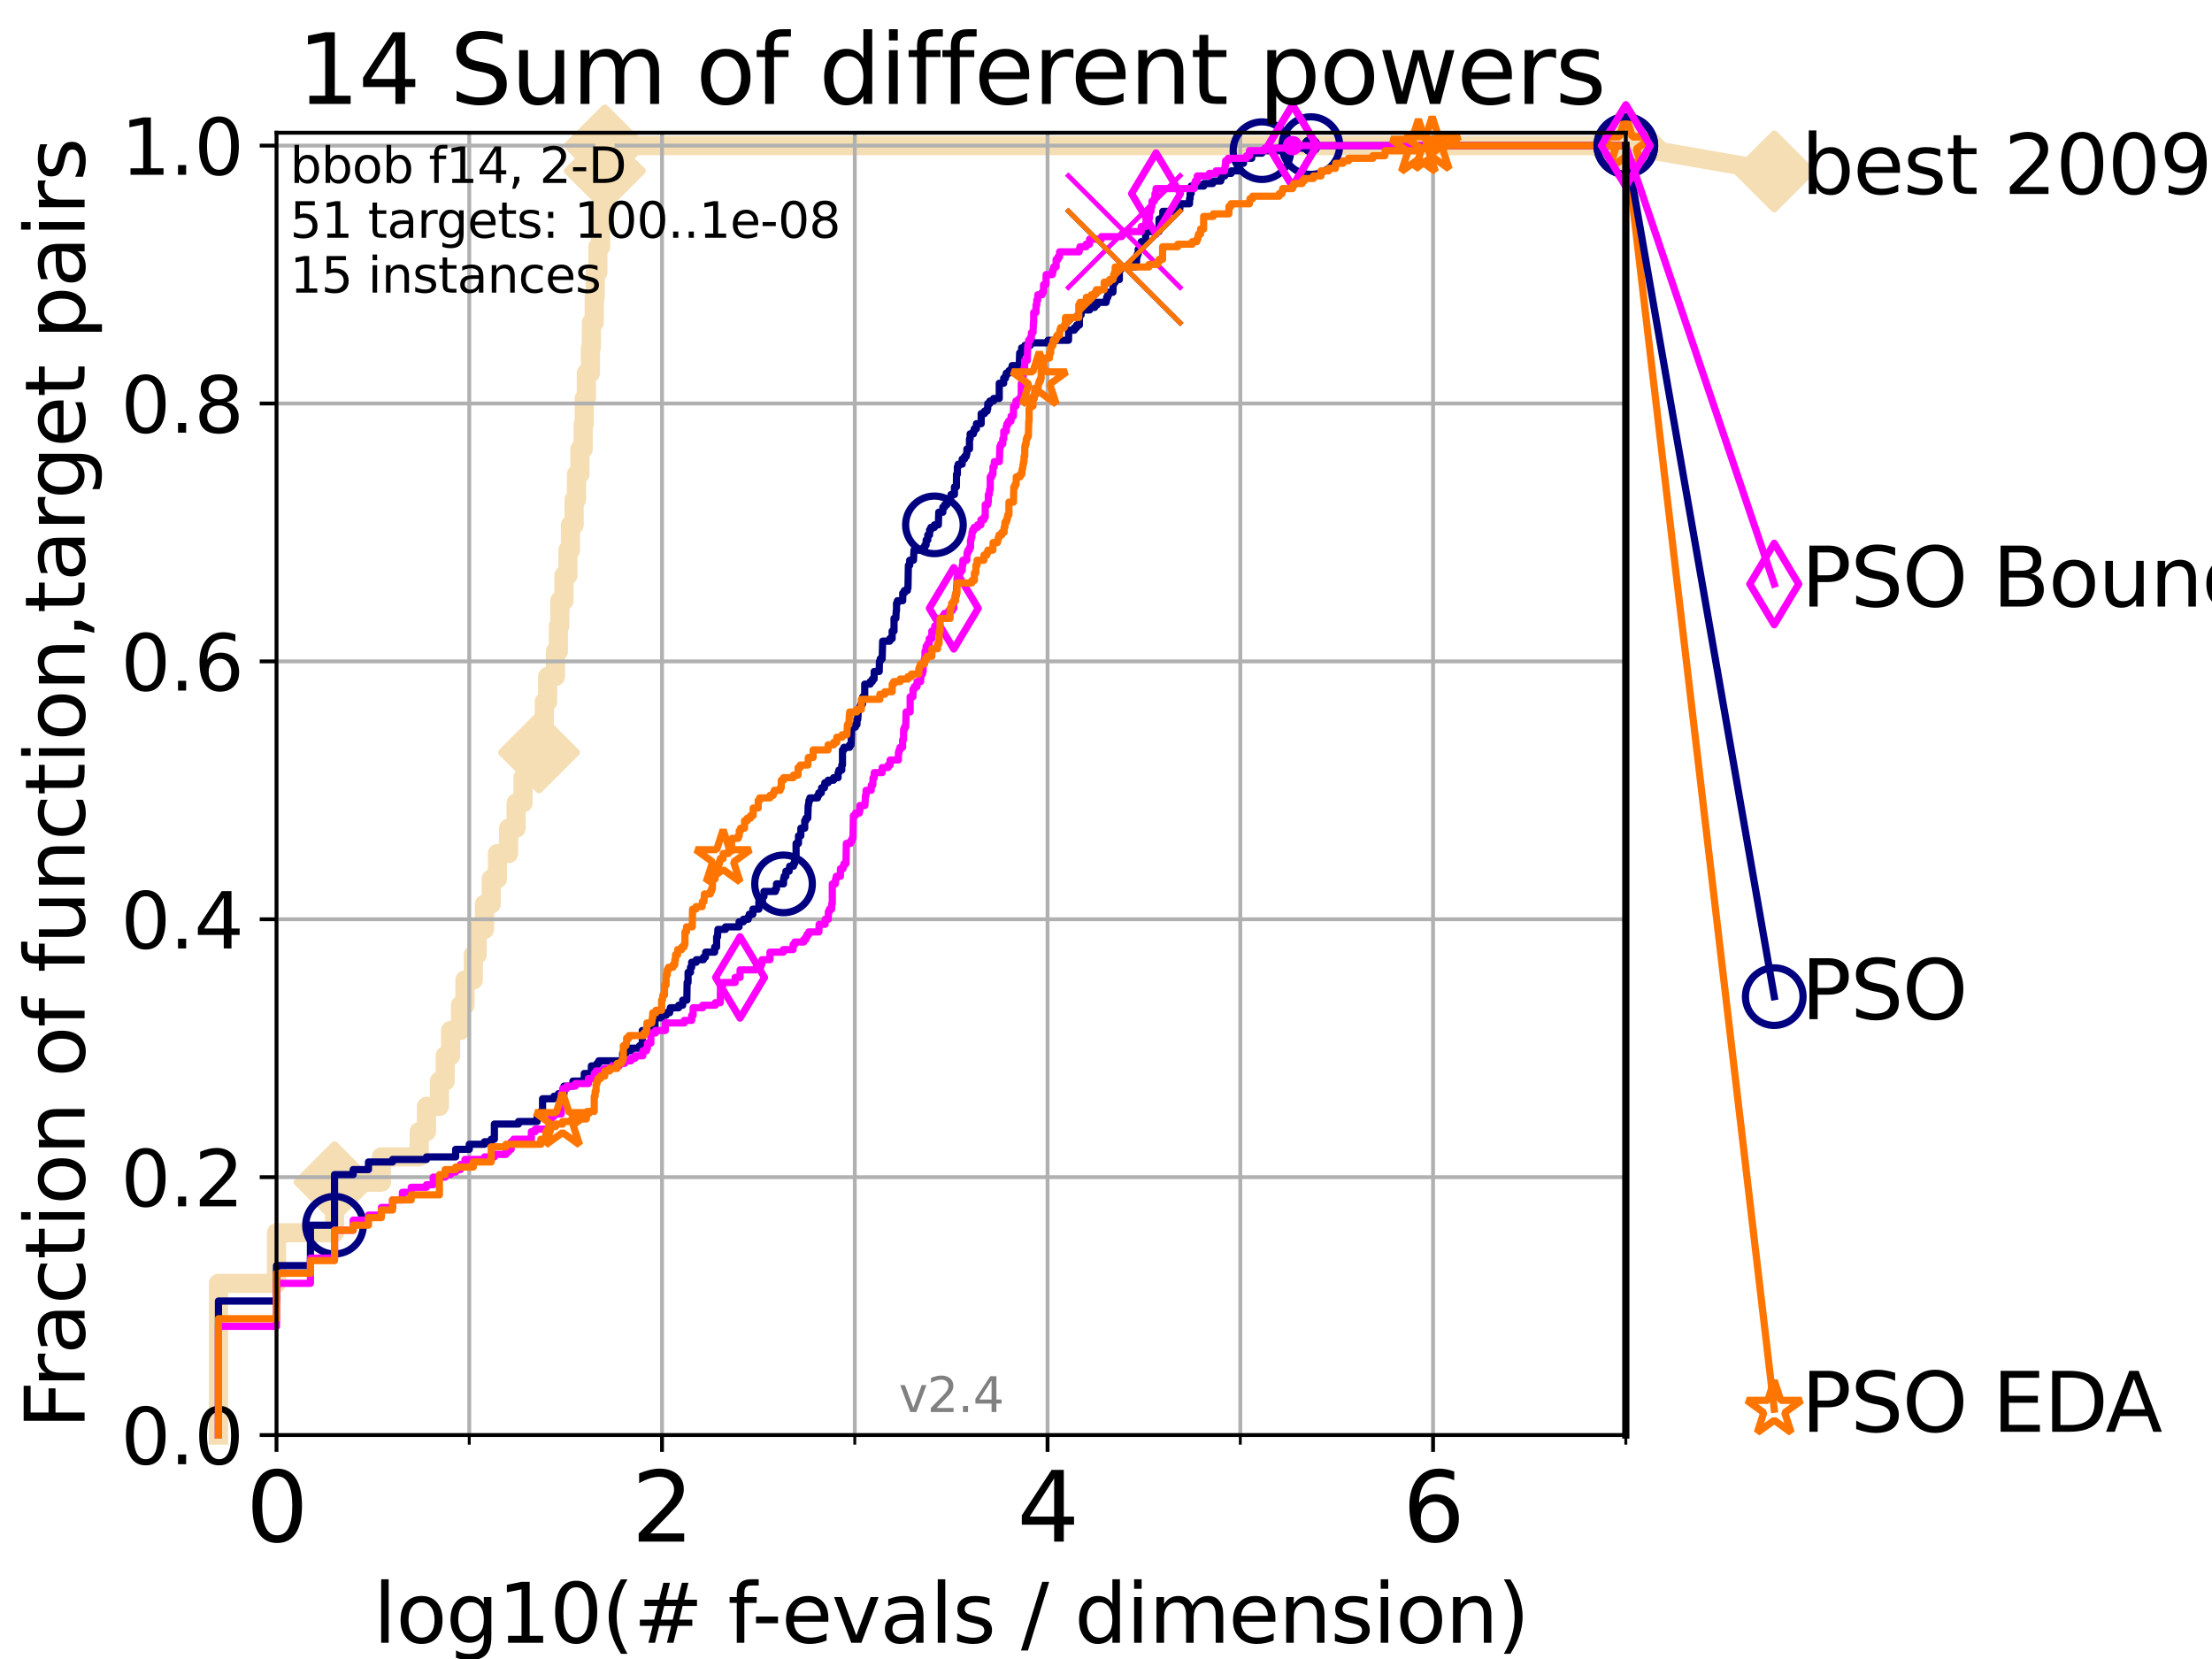 <?xml version="1.0" encoding="utf-8" standalone="no"?>
<!DOCTYPE svg PUBLIC "-//W3C//DTD SVG 1.1//EN"
  "http://www.w3.org/Graphics/SVG/1.1/DTD/svg11.dtd">
<svg height="345.6pt" version="1.1" viewBox="0 0 460.8 345.6" width="460.8pt" xmlns="http://www.w3.org/2000/svg" xmlns:xlink="http://www.w3.org/1999/xlink">
 <defs>
  <style type="text/css">*{stroke-linecap:butt;stroke-linejoin:round;}</style>
 </defs>
 <g id="figure_1">
  <g id="patch_1">
   <path d="M 0 345.6 
L 460.8 345.6 
L 460.8 0 
L 0 0 
z
" style="fill:#ffffff;"/>
  </g>
  <g id="axes_1">
   <g id="patch_2">
    <path d="M 57.6 298.944 
L 338.688 298.944 
L 338.688 27.648 
L 57.6 27.648 
z
" style="fill:#ffffff;"/>
   </g>
   <g id="line2d_1">
    <path d="M 45.512 298.944 
L 45.512 267.343 
L 57.6 267.343 
L 57.6 256.809 
L 69.688 256.809 
L 69.688 246.275 
L 79.447 246.275 
L 79.447 241.009 
L 87.33 241.009 
L 87.33 235.742 
L 88.847 235.742 
L 88.847 230.475 
L 91.535 230.475 
L 91.535 225.208 
L 92.738 225.208 
L 92.738 219.941 
L 93.864 219.941 
L 93.864 214.674 
L 95.918 214.674 
L 95.918 209.407 
L 96.861 209.407 
L 96.861 204.141 
L 98.606 204.141 
L 98.606 198.874 
L 99.418 198.874 
L 99.418 193.607 
L 100.935 193.607 
L 100.935 188.34 
L 102.331 188.34 
L 102.331 183.073 
L 103.623 183.073 
L 103.623 177.806 
L 105.952 177.806 
L 105.952 172.539 
L 107.515 172.539 
L 107.515 167.272 
L 108.949 167.272 
L 108.949 162.006 
L 110.694 162.006 
L 110.694 156.739 
L 112.281 156.739 
L 112.281 151.472 
L 113.383 151.472 
L 113.383 146.205 
L 114.08 146.205 
L 114.08 140.938 
L 115.711 140.938 
L 115.711 135.671 
L 116.323 135.671 
L 116.323 130.404 
L 116.621 130.404 
L 116.621 125.138 
L 117.486 125.138 
L 117.486 119.871 
L 118.31 119.871 
L 118.31 114.604 
L 118.839 114.604 
L 118.839 109.337 
L 119.603 109.337 
L 119.603 104.07 
L 120.094 104.07 
L 120.094 98.803 
L 120.806 98.803 
L 120.806 93.536 
L 121.49 93.536 
L 121.49 88.27 
L 121.712 88.27 
L 121.712 83.003 
L 122.148 83.003 
L 122.148 77.736 
L 122.989 77.736 
L 122.989 72.469 
L 123.193 72.469 
L 123.193 67.202 
L 123.791 67.202 
L 123.791 61.935 
L 123.985 61.935 
L 123.985 56.668 
L 124.557 56.668 
L 124.557 51.402 
L 125.111 51.402 
L 125.111 46.135 
L 125.471 46.135 
L 125.471 40.868 
L 125.648 40.868 
L 125.648 35.601 
L 125.996 35.601 
L 125.996 30.334 
L 338.688 30.334 
" style="fill:none;stroke:#f5deb3;stroke-linecap:square;stroke-width:4;"/>
   </g>
   <g id="line2d_2">
    <defs>
     <path d="M 0 7.778 
L 7.778 0 
L 0 -7.778 
L -7.778 0 
z
" id="m830a8862e7" style="stroke:#f5deb3;stroke-linejoin:miter;stroke-width:1.5;"/>
    </defs>
    <g>
     <use style="fill:#f5deb3;stroke:#f5deb3;stroke-linejoin:miter;stroke-width:1.5;" x="69.688" xlink:href="#m830a8862e7" y="246.275"/>
     <use style="fill:#f5deb3;stroke:#f5deb3;stroke-linejoin:miter;stroke-width:1.5;" x="112.281" xlink:href="#m830a8862e7" y="156.739"/>
     <use style="fill:#f5deb3;stroke:#f5deb3;stroke-linejoin:miter;stroke-width:1.5;" x="125.996" xlink:href="#m830a8862e7" y="35.601"/>
     <use style="fill:#f5deb3;stroke:#f5deb3;stroke-linejoin:miter;stroke-width:1.5;" x="125.996" xlink:href="#m830a8862e7" y="30.334"/>
     <use style="fill:#f5deb3;stroke:#f5deb3;stroke-linejoin:miter;stroke-width:1.5;" x="125.996" xlink:href="#m830a8862e7" y="30.334"/>
     <use style="fill:#f5deb3;stroke:#f5deb3;stroke-linejoin:miter;stroke-width:1.5;" x="338.688" xlink:href="#m830a8862e7" y="30.334"/>
    </g>
   </g>
   <g id="line2d_3">
    <path style="fill:none;stroke:#f5deb3;stroke-linecap:square;stroke-width:4;"/>
    <g/>
   </g>
   <g id="line2d_4">
    <path d="M 338.688 30.334 
L 369.608 35.706 
" style="fill:none;stroke:#f5deb3;stroke-linecap:square;stroke-width:4;"/>
    <g>
     <use style="fill:#f5deb3;stroke:#f5deb3;stroke-linejoin:miter;stroke-width:1.5;" x="338.688" xlink:href="#m830a8862e7" y="30.334"/>
     <use style="fill:#f5deb3;stroke:#f5deb3;stroke-linejoin:miter;stroke-width:1.5;" x="369.608" xlink:href="#m830a8862e7" y="35.706"/>
    </g>
   </g>
   <g id="matplotlib.axis_1">
    <g id="xtick_1">
     <g id="line2d_5">
      <path clip-path="url(#p66362659b3)" d="M 57.6 298.944 
L 57.6 27.648 
" style="fill:none;stroke:#b0b0b0;stroke-linecap:square;stroke-width:0.8;"/>
     </g>
     <g id="line2d_6">
      <defs>
       <path d="M 0 0 
L 0 3.5 
" id="m3238eef303" style="stroke:#000000;stroke-width:0.8;"/>
      </defs>
      <g>
       <use style="stroke:#000000;stroke-width:0.8;" x="57.6" xlink:href="#m3238eef303" y="298.944"/>
      </g>
     </g>
     <g id="text_1">
      <!-- 0 -->
      <g transform="translate(51.237 321.141)scale(0.2 -0.2)">
       <defs>
        <path d="M 2034 4250 
Q 1547 4250 1301 3770 
Q 1056 3291 1056 2328 
Q 1056 1369 1301 889 
Q 1547 409 2034 409 
Q 2525 409 2770 889 
Q 3016 1369 3016 2328 
Q 3016 3291 2770 3770 
Q 2525 4250 2034 4250 
z
M 2034 4750 
Q 2819 4750 3233 4129 
Q 3647 3509 3647 2328 
Q 3647 1150 3233 529 
Q 2819 -91 2034 -91 
Q 1250 -91 836 529 
Q 422 1150 422 2328 
Q 422 3509 836 4129 
Q 1250 4750 2034 4750 
z
" id="DejaVuSans-30" transform="scale(0.016)"/>
       </defs>
       <use xlink:href="#DejaVuSans-30"/>
      </g>
     </g>
    </g>
    <g id="xtick_2">
     <g id="line2d_7">
      <path clip-path="url(#p66362659b3)" d="M 137.911 298.944 
L 137.911 27.648 
" style="fill:none;stroke:#b0b0b0;stroke-linecap:square;stroke-width:0.8;"/>
     </g>
     <g id="line2d_8">
      <g>
       <use style="stroke:#000000;stroke-width:0.8;" x="137.911" xlink:href="#m3238eef303" y="298.944"/>
      </g>
     </g>
     <g id="text_2">
      <!-- 2 -->
      <g transform="translate(131.548 321.141)scale(0.2 -0.2)">
       <defs>
        <path d="M 1228 531 
L 3431 531 
L 3431 0 
L 469 0 
L 469 531 
Q 828 903 1448 1529 
Q 2069 2156 2228 2338 
Q 2531 2678 2651 2914 
Q 2772 3150 2772 3378 
Q 2772 3750 2511 3984 
Q 2250 4219 1831 4219 
Q 1534 4219 1204 4116 
Q 875 4013 500 3803 
L 500 4441 
Q 881 4594 1212 4672 
Q 1544 4750 1819 4750 
Q 2544 4750 2975 4387 
Q 3406 4025 3406 3419 
Q 3406 3131 3298 2873 
Q 3191 2616 2906 2266 
Q 2828 2175 2409 1742 
Q 1991 1309 1228 531 
z
" id="DejaVuSans-32" transform="scale(0.016)"/>
       </defs>
       <use xlink:href="#DejaVuSans-32"/>
      </g>
     </g>
    </g>
    <g id="xtick_3">
     <g id="line2d_9">
      <path clip-path="url(#p66362659b3)" d="M 218.222 298.944 
L 218.222 27.648 
" style="fill:none;stroke:#b0b0b0;stroke-linecap:square;stroke-width:0.8;"/>
     </g>
     <g id="line2d_10">
      <g>
       <use style="stroke:#000000;stroke-width:0.8;" x="218.222" xlink:href="#m3238eef303" y="298.944"/>
      </g>
     </g>
     <g id="text_3">
      <!-- 4 -->
      <g transform="translate(211.859 321.141)scale(0.2 -0.2)">
       <defs>
        <path d="M 2419 4116 
L 825 1625 
L 2419 1625 
L 2419 4116 
z
M 2253 4666 
L 3047 4666 
L 3047 1625 
L 3713 1625 
L 3713 1100 
L 3047 1100 
L 3047 0 
L 2419 0 
L 2419 1100 
L 313 1100 
L 313 1709 
L 2253 4666 
z
" id="DejaVuSans-34" transform="scale(0.016)"/>
       </defs>
       <use xlink:href="#DejaVuSans-34"/>
      </g>
     </g>
    </g>
    <g id="xtick_4">
     <g id="line2d_11">
      <path clip-path="url(#p66362659b3)" d="M 298.533 298.944 
L 298.533 27.648 
" style="fill:none;stroke:#b0b0b0;stroke-linecap:square;stroke-width:0.8;"/>
     </g>
     <g id="line2d_12">
      <g>
       <use style="stroke:#000000;stroke-width:0.8;" x="298.533" xlink:href="#m3238eef303" y="298.944"/>
      </g>
     </g>
     <g id="text_4">
      <!-- 6 -->
      <g transform="translate(292.17 321.141)scale(0.2 -0.2)">
       <defs>
        <path d="M 2113 2584 
Q 1688 2584 1439 2293 
Q 1191 2003 1191 1497 
Q 1191 994 1439 701 
Q 1688 409 2113 409 
Q 2538 409 2786 701 
Q 3034 994 3034 1497 
Q 3034 2003 2786 2293 
Q 2538 2584 2113 2584 
z
M 3366 4563 
L 3366 3988 
Q 3128 4100 2886 4159 
Q 2644 4219 2406 4219 
Q 1781 4219 1451 3797 
Q 1122 3375 1075 2522 
Q 1259 2794 1537 2939 
Q 1816 3084 2150 3084 
Q 2853 3084 3261 2657 
Q 3669 2231 3669 1497 
Q 3669 778 3244 343 
Q 2819 -91 2113 -91 
Q 1303 -91 875 529 
Q 447 1150 447 2328 
Q 447 3434 972 4092 
Q 1497 4750 2381 4750 
Q 2619 4750 2861 4703 
Q 3103 4656 3366 4563 
z
" id="DejaVuSans-36" transform="scale(0.016)"/>
       </defs>
       <use xlink:href="#DejaVuSans-36"/>
      </g>
     </g>
    </g>
    <g id="xtick_5">
     <g id="line2d_13">
      <path clip-path="url(#p66362659b3)" d="M 97.755 298.944 
L 97.755 27.648 
" style="fill:none;stroke:#b0b0b0;stroke-linecap:square;stroke-width:0.8;"/>
     </g>
     <g id="line2d_14">
      <defs>
       <path d="M 0 0 
L 0 2 
" id="mba4e4b08be" style="stroke:#000000;stroke-width:0.6;"/>
      </defs>
      <g>
       <use style="stroke:#000000;stroke-width:0.6;" x="97.755" xlink:href="#mba4e4b08be" y="298.944"/>
      </g>
     </g>
    </g>
    <g id="xtick_6">
     <g id="line2d_15">
      <path clip-path="url(#p66362659b3)" d="M 178.066 298.944 
L 178.066 27.648 
" style="fill:none;stroke:#b0b0b0;stroke-linecap:square;stroke-width:0.8;"/>
     </g>
     <g id="line2d_16">
      <g>
       <use style="stroke:#000000;stroke-width:0.6;" x="178.066" xlink:href="#mba4e4b08be" y="298.944"/>
      </g>
     </g>
    </g>
    <g id="xtick_7">
     <g id="line2d_17">
      <path clip-path="url(#p66362659b3)" d="M 258.377 298.944 
L 258.377 27.648 
" style="fill:none;stroke:#b0b0b0;stroke-linecap:square;stroke-width:0.8;"/>
     </g>
     <g id="line2d_18">
      <g>
       <use style="stroke:#000000;stroke-width:0.6;" x="258.377" xlink:href="#mba4e4b08be" y="298.944"/>
      </g>
     </g>
    </g>
    <g id="xtick_8">
     <g id="line2d_19">
      <path clip-path="url(#p66362659b3)" d="M 338.688 298.944 
L 338.688 27.648 
" style="fill:none;stroke:#b0b0b0;stroke-linecap:square;stroke-width:0.8;"/>
     </g>
     <g id="line2d_20">
      <g>
       <use style="stroke:#000000;stroke-width:0.6;" x="338.688" xlink:href="#mba4e4b08be" y="298.944"/>
      </g>
     </g>
    </g>
    <g id="text_5">
     <!-- log10(# f-evals / dimension) -->
     <g transform="translate(77.764 342.218)scale(0.17 -0.17)">
      <defs>
       <path d="M 603 4863 
L 1178 4863 
L 1178 0 
L 603 0 
L 603 4863 
z
" id="DejaVuSans-6c" transform="scale(0.016)"/>
       <path d="M 1959 3097 
Q 1497 3097 1228 2736 
Q 959 2375 959 1747 
Q 959 1119 1226 758 
Q 1494 397 1959 397 
Q 2419 397 2687 759 
Q 2956 1122 2956 1747 
Q 2956 2369 2687 2733 
Q 2419 3097 1959 3097 
z
M 1959 3584 
Q 2709 3584 3137 3096 
Q 3566 2609 3566 1747 
Q 3566 888 3137 398 
Q 2709 -91 1959 -91 
Q 1206 -91 779 398 
Q 353 888 353 1747 
Q 353 2609 779 3096 
Q 1206 3584 1959 3584 
z
" id="DejaVuSans-6f" transform="scale(0.016)"/>
       <path d="M 2906 1791 
Q 2906 2416 2648 2759 
Q 2391 3103 1925 3103 
Q 1463 3103 1205 2759 
Q 947 2416 947 1791 
Q 947 1169 1205 825 
Q 1463 481 1925 481 
Q 2391 481 2648 825 
Q 2906 1169 2906 1791 
z
M 3481 434 
Q 3481 -459 3084 -895 
Q 2688 -1331 1869 -1331 
Q 1566 -1331 1297 -1286 
Q 1028 -1241 775 -1147 
L 775 -588 
Q 1028 -725 1275 -790 
Q 1522 -856 1778 -856 
Q 2344 -856 2625 -561 
Q 2906 -266 2906 331 
L 2906 616 
Q 2728 306 2450 153 
Q 2172 0 1784 0 
Q 1141 0 747 490 
Q 353 981 353 1791 
Q 353 2603 747 3093 
Q 1141 3584 1784 3584 
Q 2172 3584 2450 3431 
Q 2728 3278 2906 2969 
L 2906 3500 
L 3481 3500 
L 3481 434 
z
" id="DejaVuSans-67" transform="scale(0.016)"/>
       <path d="M 794 531 
L 1825 531 
L 1825 4091 
L 703 3866 
L 703 4441 
L 1819 4666 
L 2450 4666 
L 2450 531 
L 3481 531 
L 3481 0 
L 794 0 
L 794 531 
z
" id="DejaVuSans-31" transform="scale(0.016)"/>
       <path d="M 1984 4856 
Q 1566 4138 1362 3434 
Q 1159 2731 1159 2009 
Q 1159 1288 1364 580 
Q 1569 -128 1984 -844 
L 1484 -844 
Q 1016 -109 783 600 
Q 550 1309 550 2009 
Q 550 2706 781 3412 
Q 1013 4119 1484 4856 
L 1984 4856 
z
" id="DejaVuSans-28" transform="scale(0.016)"/>
       <path d="M 3272 2816 
L 2363 2816 
L 2100 1772 
L 3016 1772 
L 3272 2816 
z
M 2803 4594 
L 2478 3297 
L 3391 3297 
L 3719 4594 
L 4219 4594 
L 3897 3297 
L 4872 3297 
L 4872 2816 
L 3775 2816 
L 3519 1772 
L 4513 1772 
L 4513 1294 
L 3397 1294 
L 3072 0 
L 2572 0 
L 2894 1294 
L 1978 1294 
L 1656 0 
L 1153 0 
L 1478 1294 
L 494 1294 
L 494 1772 
L 1594 1772 
L 1856 2816 
L 850 2816 
L 850 3297 
L 1978 3297 
L 2297 4594 
L 2803 4594 
z
" id="DejaVuSans-23" transform="scale(0.016)"/>
       <path id="DejaVuSans-20" transform="scale(0.016)"/>
       <path d="M 2375 4863 
L 2375 4384 
L 1825 4384 
Q 1516 4384 1395 4259 
Q 1275 4134 1275 3809 
L 1275 3500 
L 2222 3500 
L 2222 3053 
L 1275 3053 
L 1275 0 
L 697 0 
L 697 3053 
L 147 3053 
L 147 3500 
L 697 3500 
L 697 3744 
Q 697 4328 969 4595 
Q 1241 4863 1831 4863 
L 2375 4863 
z
" id="DejaVuSans-66" transform="scale(0.016)"/>
       <path d="M 313 2009 
L 1997 2009 
L 1997 1497 
L 313 1497 
L 313 2009 
z
" id="DejaVuSans-2d" transform="scale(0.016)"/>
       <path d="M 3597 1894 
L 3597 1613 
L 953 1613 
Q 991 1019 1311 708 
Q 1631 397 2203 397 
Q 2534 397 2845 478 
Q 3156 559 3463 722 
L 3463 178 
Q 3153 47 2828 -22 
Q 2503 -91 2169 -91 
Q 1331 -91 842 396 
Q 353 884 353 1716 
Q 353 2575 817 3079 
Q 1281 3584 2069 3584 
Q 2775 3584 3186 3129 
Q 3597 2675 3597 1894 
z
M 3022 2063 
Q 3016 2534 2758 2815 
Q 2500 3097 2075 3097 
Q 1594 3097 1305 2825 
Q 1016 2553 972 2059 
L 3022 2063 
z
" id="DejaVuSans-65" transform="scale(0.016)"/>
       <path d="M 191 3500 
L 800 3500 
L 1894 563 
L 2988 3500 
L 3597 3500 
L 2284 0 
L 1503 0 
L 191 3500 
z
" id="DejaVuSans-76" transform="scale(0.016)"/>
       <path d="M 2194 1759 
Q 1497 1759 1228 1600 
Q 959 1441 959 1056 
Q 959 750 1161 570 
Q 1363 391 1709 391 
Q 2188 391 2477 730 
Q 2766 1069 2766 1631 
L 2766 1759 
L 2194 1759 
z
M 3341 1997 
L 3341 0 
L 2766 0 
L 2766 531 
Q 2569 213 2275 61 
Q 1981 -91 1556 -91 
Q 1019 -91 701 211 
Q 384 513 384 1019 
Q 384 1609 779 1909 
Q 1175 2209 1959 2209 
L 2766 2209 
L 2766 2266 
Q 2766 2663 2505 2880 
Q 2244 3097 1772 3097 
Q 1472 3097 1187 3025 
Q 903 2953 641 2809 
L 641 3341 
Q 956 3463 1253 3523 
Q 1550 3584 1831 3584 
Q 2591 3584 2966 3190 
Q 3341 2797 3341 1997 
z
" id="DejaVuSans-61" transform="scale(0.016)"/>
       <path d="M 2834 3397 
L 2834 2853 
Q 2591 2978 2328 3040 
Q 2066 3103 1784 3103 
Q 1356 3103 1142 2972 
Q 928 2841 928 2578 
Q 928 2378 1081 2264 
Q 1234 2150 1697 2047 
L 1894 2003 
Q 2506 1872 2764 1633 
Q 3022 1394 3022 966 
Q 3022 478 2636 193 
Q 2250 -91 1575 -91 
Q 1294 -91 989 -36 
Q 684 19 347 128 
L 347 722 
Q 666 556 975 473 
Q 1284 391 1588 391 
Q 1994 391 2212 530 
Q 2431 669 2431 922 
Q 2431 1156 2273 1281 
Q 2116 1406 1581 1522 
L 1381 1569 
Q 847 1681 609 1914 
Q 372 2147 372 2553 
Q 372 3047 722 3315 
Q 1072 3584 1716 3584 
Q 2034 3584 2315 3537 
Q 2597 3491 2834 3397 
z
" id="DejaVuSans-73" transform="scale(0.016)"/>
       <path d="M 1625 4666 
L 2156 4666 
L 531 -594 
L 0 -594 
L 1625 4666 
z
" id="DejaVuSans-2f" transform="scale(0.016)"/>
       <path d="M 2906 2969 
L 2906 4863 
L 3481 4863 
L 3481 0 
L 2906 0 
L 2906 525 
Q 2725 213 2448 61 
Q 2172 -91 1784 -91 
Q 1150 -91 751 415 
Q 353 922 353 1747 
Q 353 2572 751 3078 
Q 1150 3584 1784 3584 
Q 2172 3584 2448 3432 
Q 2725 3281 2906 2969 
z
M 947 1747 
Q 947 1113 1208 752 
Q 1469 391 1925 391 
Q 2381 391 2643 752 
Q 2906 1113 2906 1747 
Q 2906 2381 2643 2742 
Q 2381 3103 1925 3103 
Q 1469 3103 1208 2742 
Q 947 2381 947 1747 
z
" id="DejaVuSans-64" transform="scale(0.016)"/>
       <path d="M 603 3500 
L 1178 3500 
L 1178 0 
L 603 0 
L 603 3500 
z
M 603 4863 
L 1178 4863 
L 1178 4134 
L 603 4134 
L 603 4863 
z
" id="DejaVuSans-69" transform="scale(0.016)"/>
       <path d="M 3328 2828 
Q 3544 3216 3844 3400 
Q 4144 3584 4550 3584 
Q 5097 3584 5394 3201 
Q 5691 2819 5691 2113 
L 5691 0 
L 5113 0 
L 5113 2094 
Q 5113 2597 4934 2840 
Q 4756 3084 4391 3084 
Q 3944 3084 3684 2787 
Q 3425 2491 3425 1978 
L 3425 0 
L 2847 0 
L 2847 2094 
Q 2847 2600 2669 2842 
Q 2491 3084 2119 3084 
Q 1678 3084 1418 2786 
Q 1159 2488 1159 1978 
L 1159 0 
L 581 0 
L 581 3500 
L 1159 3500 
L 1159 2956 
Q 1356 3278 1631 3431 
Q 1906 3584 2284 3584 
Q 2666 3584 2933 3390 
Q 3200 3197 3328 2828 
z
" id="DejaVuSans-6d" transform="scale(0.016)"/>
       <path d="M 3513 2113 
L 3513 0 
L 2938 0 
L 2938 2094 
Q 2938 2591 2744 2837 
Q 2550 3084 2163 3084 
Q 1697 3084 1428 2787 
Q 1159 2491 1159 1978 
L 1159 0 
L 581 0 
L 581 3500 
L 1159 3500 
L 1159 2956 
Q 1366 3272 1645 3428 
Q 1925 3584 2291 3584 
Q 2894 3584 3203 3211 
Q 3513 2838 3513 2113 
z
" id="DejaVuSans-6e" transform="scale(0.016)"/>
       <path d="M 513 4856 
L 1013 4856 
Q 1481 4119 1714 3412 
Q 1947 2706 1947 2009 
Q 1947 1309 1714 600 
Q 1481 -109 1013 -844 
L 513 -844 
Q 928 -128 1133 580 
Q 1338 1288 1338 2009 
Q 1338 2731 1133 3434 
Q 928 4138 513 4856 
z
" id="DejaVuSans-29" transform="scale(0.016)"/>
      </defs>
      <use xlink:href="#DejaVuSans-6c"/>
      <use x="27.783" xlink:href="#DejaVuSans-6f"/>
      <use x="88.965" xlink:href="#DejaVuSans-67"/>
      <use x="152.441" xlink:href="#DejaVuSans-31"/>
      <use x="216.064" xlink:href="#DejaVuSans-30"/>
      <use x="279.688" xlink:href="#DejaVuSans-28"/>
      <use x="318.701" xlink:href="#DejaVuSans-23"/>
      <use x="402.49" xlink:href="#DejaVuSans-20"/>
      <use x="434.277" xlink:href="#DejaVuSans-66"/>
      <use x="463.982" xlink:href="#DejaVuSans-2d"/>
      <use x="500.066" xlink:href="#DejaVuSans-65"/>
      <use x="561.59" xlink:href="#DejaVuSans-76"/>
      <use x="620.77" xlink:href="#DejaVuSans-61"/>
      <use x="682.049" xlink:href="#DejaVuSans-6c"/>
      <use x="709.832" xlink:href="#DejaVuSans-73"/>
      <use x="761.932" xlink:href="#DejaVuSans-20"/>
      <use x="793.719" xlink:href="#DejaVuSans-2f"/>
      <use x="827.41" xlink:href="#DejaVuSans-20"/>
      <use x="859.197" xlink:href="#DejaVuSans-64"/>
      <use x="922.674" xlink:href="#DejaVuSans-69"/>
      <use x="950.457" xlink:href="#DejaVuSans-6d"/>
      <use x="1047.869" xlink:href="#DejaVuSans-65"/>
      <use x="1109.393" xlink:href="#DejaVuSans-6e"/>
      <use x="1172.771" xlink:href="#DejaVuSans-73"/>
      <use x="1224.871" xlink:href="#DejaVuSans-69"/>
      <use x="1252.654" xlink:href="#DejaVuSans-6f"/>
      <use x="1313.836" xlink:href="#DejaVuSans-6e"/>
      <use x="1377.215" xlink:href="#DejaVuSans-29"/>
     </g>
    </g>
   </g>
   <g id="matplotlib.axis_2">
    <g id="ytick_1">
     <g id="line2d_21">
      <path clip-path="url(#p66362659b3)" d="M 57.6 298.944 
L 338.688 298.944 
" style="fill:none;stroke:#b0b0b0;stroke-linecap:square;stroke-width:0.8;"/>
     </g>
     <g id="line2d_22">
      <defs>
       <path d="M 0 0 
L -3.5 0 
" id="m565b099df9" style="stroke:#000000;stroke-width:0.8;"/>
      </defs>
      <g>
       <use style="stroke:#000000;stroke-width:0.8;" x="57.6" xlink:href="#m565b099df9" y="298.944"/>
      </g>
     </g>
     <g id="text_6">
      <!-- 0.0 -->
      <g transform="translate(25.155 305.023)scale(0.16 -0.16)">
       <defs>
        <path d="M 684 794 
L 1344 794 
L 1344 0 
L 684 0 
L 684 794 
z
" id="DejaVuSans-2e" transform="scale(0.016)"/>
       </defs>
       <use xlink:href="#DejaVuSans-30"/>
       <use x="63.623" xlink:href="#DejaVuSans-2e"/>
       <use x="95.41" xlink:href="#DejaVuSans-30"/>
      </g>
     </g>
    </g>
    <g id="ytick_2">
     <g id="line2d_23">
      <path clip-path="url(#p66362659b3)" d="M 57.6 245.222 
L 338.688 245.222 
" style="fill:none;stroke:#b0b0b0;stroke-linecap:square;stroke-width:0.8;"/>
     </g>
     <g id="line2d_24">
      <g>
       <use style="stroke:#000000;stroke-width:0.8;" x="57.6" xlink:href="#m565b099df9" y="245.222"/>
      </g>
     </g>
     <g id="text_7">
      <!-- 0.2 -->
      <g transform="translate(25.155 251.301)scale(0.16 -0.16)">
       <use xlink:href="#DejaVuSans-30"/>
       <use x="63.623" xlink:href="#DejaVuSans-2e"/>
       <use x="95.41" xlink:href="#DejaVuSans-32"/>
      </g>
     </g>
    </g>
    <g id="ytick_3">
     <g id="line2d_25">
      <path clip-path="url(#p66362659b3)" d="M 57.6 191.5 
L 338.688 191.5 
" style="fill:none;stroke:#b0b0b0;stroke-linecap:square;stroke-width:0.8;"/>
     </g>
     <g id="line2d_26">
      <g>
       <use style="stroke:#000000;stroke-width:0.8;" x="57.6" xlink:href="#m565b099df9" y="191.5"/>
      </g>
     </g>
     <g id="text_8">
      <!-- 0.4 -->
      <g transform="translate(25.155 197.579)scale(0.16 -0.16)">
       <use xlink:href="#DejaVuSans-30"/>
       <use x="63.623" xlink:href="#DejaVuSans-2e"/>
       <use x="95.41" xlink:href="#DejaVuSans-34"/>
      </g>
     </g>
    </g>
    <g id="ytick_4">
     <g id="line2d_27">
      <path clip-path="url(#p66362659b3)" d="M 57.6 137.778 
L 338.688 137.778 
" style="fill:none;stroke:#b0b0b0;stroke-linecap:square;stroke-width:0.8;"/>
     </g>
     <g id="line2d_28">
      <g>
       <use style="stroke:#000000;stroke-width:0.8;" x="57.6" xlink:href="#m565b099df9" y="137.778"/>
      </g>
     </g>
     <g id="text_9">
      <!-- 0.6 -->
      <g transform="translate(25.155 143.857)scale(0.16 -0.16)">
       <use xlink:href="#DejaVuSans-30"/>
       <use x="63.623" xlink:href="#DejaVuSans-2e"/>
       <use x="95.41" xlink:href="#DejaVuSans-36"/>
      </g>
     </g>
    </g>
    <g id="ytick_5">
     <g id="line2d_29">
      <path clip-path="url(#p66362659b3)" d="M 57.6 84.056 
L 338.688 84.056 
" style="fill:none;stroke:#b0b0b0;stroke-linecap:square;stroke-width:0.8;"/>
     </g>
     <g id="line2d_30">
      <g>
       <use style="stroke:#000000;stroke-width:0.8;" x="57.6" xlink:href="#m565b099df9" y="84.056"/>
      </g>
     </g>
     <g id="text_10">
      <!-- 0.8 -->
      <g transform="translate(25.155 90.135)scale(0.16 -0.16)">
       <defs>
        <path d="M 2034 2216 
Q 1584 2216 1326 1975 
Q 1069 1734 1069 1313 
Q 1069 891 1326 650 
Q 1584 409 2034 409 
Q 2484 409 2743 651 
Q 3003 894 3003 1313 
Q 3003 1734 2745 1975 
Q 2488 2216 2034 2216 
z
M 1403 2484 
Q 997 2584 770 2862 
Q 544 3141 544 3541 
Q 544 4100 942 4425 
Q 1341 4750 2034 4750 
Q 2731 4750 3128 4425 
Q 3525 4100 3525 3541 
Q 3525 3141 3298 2862 
Q 3072 2584 2669 2484 
Q 3125 2378 3379 2068 
Q 3634 1759 3634 1313 
Q 3634 634 3220 271 
Q 2806 -91 2034 -91 
Q 1263 -91 848 271 
Q 434 634 434 1313 
Q 434 1759 690 2068 
Q 947 2378 1403 2484 
z
M 1172 3481 
Q 1172 3119 1398 2916 
Q 1625 2713 2034 2713 
Q 2441 2713 2670 2916 
Q 2900 3119 2900 3481 
Q 2900 3844 2670 4047 
Q 2441 4250 2034 4250 
Q 1625 4250 1398 4047 
Q 1172 3844 1172 3481 
z
" id="DejaVuSans-38" transform="scale(0.016)"/>
       </defs>
       <use xlink:href="#DejaVuSans-30"/>
       <use x="63.623" xlink:href="#DejaVuSans-2e"/>
       <use x="95.41" xlink:href="#DejaVuSans-38"/>
      </g>
     </g>
    </g>
    <g id="ytick_6">
     <g id="line2d_31">
      <path clip-path="url(#p66362659b3)" d="M 57.6 30.334 
L 338.688 30.334 
" style="fill:none;stroke:#b0b0b0;stroke-linecap:square;stroke-width:0.8;"/>
     </g>
     <g id="line2d_32">
      <g>
       <use style="stroke:#000000;stroke-width:0.8;" x="57.6" xlink:href="#m565b099df9" y="30.334"/>
      </g>
     </g>
     <g id="text_11">
      <!-- 1.0 -->
      <g transform="translate(25.155 36.413)scale(0.16 -0.16)">
       <use xlink:href="#DejaVuSans-31"/>
       <use x="63.623" xlink:href="#DejaVuSans-2e"/>
       <use x="95.41" xlink:href="#DejaVuSans-30"/>
      </g>
     </g>
    </g>
    <g id="text_12">
     <!-- Fraction of function,target pairs -->
     <g transform="translate(17.62 297.681)rotate(-90)scale(0.17 -0.17)">
      <defs>
       <path d="M 628 4666 
L 3309 4666 
L 3309 4134 
L 1259 4134 
L 1259 2759 
L 3109 2759 
L 3109 2228 
L 1259 2228 
L 1259 0 
L 628 0 
L 628 4666 
z
" id="DejaVuSans-46" transform="scale(0.016)"/>
       <path d="M 2631 2963 
Q 2534 3019 2420 3045 
Q 2306 3072 2169 3072 
Q 1681 3072 1420 2755 
Q 1159 2438 1159 1844 
L 1159 0 
L 581 0 
L 581 3500 
L 1159 3500 
L 1159 2956 
Q 1341 3275 1631 3429 
Q 1922 3584 2338 3584 
Q 2397 3584 2469 3576 
Q 2541 3569 2628 3553 
L 2631 2963 
z
" id="DejaVuSans-72" transform="scale(0.016)"/>
       <path d="M 3122 3366 
L 3122 2828 
Q 2878 2963 2633 3030 
Q 2388 3097 2138 3097 
Q 1578 3097 1268 2742 
Q 959 2388 959 1747 
Q 959 1106 1268 751 
Q 1578 397 2138 397 
Q 2388 397 2633 464 
Q 2878 531 3122 666 
L 3122 134 
Q 2881 22 2623 -34 
Q 2366 -91 2075 -91 
Q 1284 -91 818 406 
Q 353 903 353 1747 
Q 353 2603 823 3093 
Q 1294 3584 2113 3584 
Q 2378 3584 2631 3529 
Q 2884 3475 3122 3366 
z
" id="DejaVuSans-63" transform="scale(0.016)"/>
       <path d="M 1172 4494 
L 1172 3500 
L 2356 3500 
L 2356 3053 
L 1172 3053 
L 1172 1153 
Q 1172 725 1289 603 
Q 1406 481 1766 481 
L 2356 481 
L 2356 0 
L 1766 0 
Q 1100 0 847 248 
Q 594 497 594 1153 
L 594 3053 
L 172 3053 
L 172 3500 
L 594 3500 
L 594 4494 
L 1172 4494 
z
" id="DejaVuSans-74" transform="scale(0.016)"/>
       <path d="M 544 1381 
L 544 3500 
L 1119 3500 
L 1119 1403 
Q 1119 906 1312 657 
Q 1506 409 1894 409 
Q 2359 409 2629 706 
Q 2900 1003 2900 1516 
L 2900 3500 
L 3475 3500 
L 3475 0 
L 2900 0 
L 2900 538 
Q 2691 219 2414 64 
Q 2138 -91 1772 -91 
Q 1169 -91 856 284 
Q 544 659 544 1381 
z
M 1991 3584 
L 1991 3584 
z
" id="DejaVuSans-75" transform="scale(0.016)"/>
       <path d="M 750 794 
L 1409 794 
L 1409 256 
L 897 -744 
L 494 -744 
L 750 256 
L 750 794 
z
" id="DejaVuSans-2c" transform="scale(0.016)"/>
       <path d="M 1159 525 
L 1159 -1331 
L 581 -1331 
L 581 3500 
L 1159 3500 
L 1159 2969 
Q 1341 3281 1617 3432 
Q 1894 3584 2278 3584 
Q 2916 3584 3314 3078 
Q 3713 2572 3713 1747 
Q 3713 922 3314 415 
Q 2916 -91 2278 -91 
Q 1894 -91 1617 61 
Q 1341 213 1159 525 
z
M 3116 1747 
Q 3116 2381 2855 2742 
Q 2594 3103 2138 3103 
Q 1681 3103 1420 2742 
Q 1159 2381 1159 1747 
Q 1159 1113 1420 752 
Q 1681 391 2138 391 
Q 2594 391 2855 752 
Q 3116 1113 3116 1747 
z
" id="DejaVuSans-70" transform="scale(0.016)"/>
      </defs>
      <use xlink:href="#DejaVuSans-46"/>
      <use x="50.27" xlink:href="#DejaVuSans-72"/>
      <use x="91.383" xlink:href="#DejaVuSans-61"/>
      <use x="152.662" xlink:href="#DejaVuSans-63"/>
      <use x="207.643" xlink:href="#DejaVuSans-74"/>
      <use x="246.852" xlink:href="#DejaVuSans-69"/>
      <use x="274.635" xlink:href="#DejaVuSans-6f"/>
      <use x="335.816" xlink:href="#DejaVuSans-6e"/>
      <use x="399.195" xlink:href="#DejaVuSans-20"/>
      <use x="430.982" xlink:href="#DejaVuSans-6f"/>
      <use x="492.164" xlink:href="#DejaVuSans-66"/>
      <use x="527.369" xlink:href="#DejaVuSans-20"/>
      <use x="559.156" xlink:href="#DejaVuSans-66"/>
      <use x="594.361" xlink:href="#DejaVuSans-75"/>
      <use x="657.74" xlink:href="#DejaVuSans-6e"/>
      <use x="721.119" xlink:href="#DejaVuSans-63"/>
      <use x="776.1" xlink:href="#DejaVuSans-74"/>
      <use x="815.309" xlink:href="#DejaVuSans-69"/>
      <use x="843.092" xlink:href="#DejaVuSans-6f"/>
      <use x="904.273" xlink:href="#DejaVuSans-6e"/>
      <use x="967.652" xlink:href="#DejaVuSans-2c"/>
      <use x="999.439" xlink:href="#DejaVuSans-74"/>
      <use x="1038.648" xlink:href="#DejaVuSans-61"/>
      <use x="1099.928" xlink:href="#DejaVuSans-72"/>
      <use x="1139.291" xlink:href="#DejaVuSans-67"/>
      <use x="1202.768" xlink:href="#DejaVuSans-65"/>
      <use x="1264.291" xlink:href="#DejaVuSans-74"/>
      <use x="1303.5" xlink:href="#DejaVuSans-20"/>
      <use x="1335.287" xlink:href="#DejaVuSans-70"/>
      <use x="1398.764" xlink:href="#DejaVuSans-61"/>
      <use x="1460.043" xlink:href="#DejaVuSans-69"/>
      <use x="1487.826" xlink:href="#DejaVuSans-72"/>
      <use x="1528.939" xlink:href="#DejaVuSans-73"/>
     </g>
    </g>
   </g>
   <g id="line2d_33">
    <defs>
     <path d="M 0 1.5 
C 0.398 1.5 0.779 1.342 1.061 1.061 
C 1.342 0.779 1.5 0.398 1.5 0 
C 1.5 -0.398 1.342 -0.779 1.061 -1.061 
C 0.779 -1.342 0.398 -1.5 0 -1.5 
C -0.398 -1.5 -0.779 -1.342 -1.061 -1.061 
C -1.342 -0.779 -1.5 -0.398 -1.5 0 
C -1.5 0.398 -1.342 0.779 -1.061 1.061 
C -0.779 1.342 -0.398 1.5 0 1.5 
z
" id="me83b593af1" style="stroke:#f5deb3;"/>
    </defs>
    <g>
     <use style="fill:#f5deb3;stroke:#f5deb3;" x="125.996" xlink:href="#me83b593af1" y="30.334"/>
     <use style="fill:#f5deb3;stroke:#f5deb3;" x="125.996" xlink:href="#me83b593af1" y="30.334"/>
    </g>
   </g>
   <g id="line2d_34">
    <defs>
     <path d="M 0 1.5 
C 0.398 1.5 0.779 1.342 1.061 1.061 
C 1.342 0.779 1.5 0.398 1.5 0 
C 1.5 -0.398 1.342 -0.779 1.061 -1.061 
C 0.779 -1.342 0.398 -1.5 0 -1.5 
C -0.398 -1.5 -0.779 -1.342 -1.061 -1.061 
C -1.342 -0.779 -1.5 -0.398 -1.5 0 
C -1.5 0.398 -1.342 0.779 -1.061 1.061 
C -0.779 1.342 -0.398 1.5 0 1.5 
z
" id="mf9bae0296f" style="stroke:#000080;"/>
    </defs>
    <g>
     <use style="fill:#000080;stroke:#000080;" x="273.079" xlink:href="#mf9bae0296f" y="30.334"/>
     <use style="fill:#000080;stroke:#000080;" x="273.079" xlink:href="#mf9bae0296f" y="30.334"/>
    </g>
   </g>
   <g id="line2d_35">
    <path d="M 45.512 298.944 
L 45.512 271.03 
L 57.6 271.03 
L 57.6 263.656 
L 64.671 263.656 
L 64.671 255.229 
L 69.688 255.229 
L 69.688 244.695 
L 73.579 244.695 
L 73.579 243.642 
L 76.759 243.642 
L 76.759 242.062 
L 81.776 242.062 
L 81.776 241.535 
L 88.847 241.535 
L 88.847 241.009 
L 94.921 241.009 
L 94.921 239.428 
L 97.755 239.428 
L 97.755 238.375 
L 100.935 238.375 
L 100.935 237.848 
L 102.331 237.848 
L 102.331 237.322 
L 102.989 237.322 
L 102.989 234.162 
L 108.006 234.162 
L 108.006 233.635 
L 111.897 233.635 
L 111.897 232.582 
L 112.281 232.582 
L 112.281 232.055 
L 112.656 232.055 
L 112.656 231.528 
L 113.023 231.528 
L 113.023 228.895 
L 115.397 228.895 
L 115.397 228.368 
L 116.323 228.368 
L 116.323 227.841 
L 117.486 227.841 
L 117.486 226.261 
L 119.352 226.261 
L 119.352 225.208 
L 121.712 225.208 
L 121.712 223.628 
L 123.193 223.628 
L 123.193 222.048 
L 124.369 222.048 
L 124.369 221.521 
L 124.744 221.521 
L 124.744 220.994 
L 129.714 220.994 
L 129.714 219.414 
L 130.398 219.414 
L 130.398 218.888 
L 131.44 218.888 
L 131.44 218.361 
L 133.239 218.361 
L 133.239 217.834 
L 133.8 217.834 
L 133.8 214.674 
L 136.457 214.674 
L 136.457 212.041 
L 137.823 212.041 
L 137.823 211.514 
L 138.762 211.514 
L 138.762 210.987 
L 139.494 210.987 
L 139.494 210.461 
L 139.652 210.461 
L 139.652 209.934 
L 141.379 209.934 
L 141.379 209.407 
L 142.216 209.407 
L 142.216 208.354 
L 143.08 208.354 
L 143.144 204.667 
L 143.337 204.667 
L 143.337 202.56 
L 143.841 202.56 
L 143.841 201.507 
L 144.087 201.507 
L 144.087 200.454 
L 145.04 200.454 
L 145.04 199.927 
L 146.538 199.927 
L 146.538 199.4 
L 146.958 199.4 
L 147.01 198.347 
L 148.873 198.347 
L 148.873 197.294 
L 149.287 197.294 
L 149.287 195.187 
L 149.468 195.187 
L 149.557 193.607 
L 151.138 193.607 
L 151.138 193.08 
L 153.96 193.08 
L 153.96 192.027 
L 154.874 192.027 
L 154.874 191.5 
L 155.867 191.5 
L 155.867 190.973 
L 156.083 190.973 
L 156.083 190.447 
L 156.836 190.447 
L 156.836 189.393 
L 158.086 189.393 
L 158.086 187.813 
L 158.837 187.813 
L 158.837 186.76 
L 159.15 186.76 
L 159.15 185.706 
L 161.533 185.706 
L 161.533 185.18 
L 161.757 185.18 
L 161.757 184.126 
L 163.226 184.126 
L 163.226 183.073 
L 163.348 183.073 
L 163.348 182.546 
L 163.709 182.546 
L 163.709 181.493 
L 164.391 181.493 
L 164.391 180.966 
L 164.505 180.966 
L 164.505 180.44 
L 165.303 180.44 
L 165.303 179.913 
L 165.537 179.913 
L 165.537 178.333 
L 165.838 178.333 
L 165.838 175.699 
L 166.341 175.699 
L 166.341 174.119 
L 166.829 174.119 
L 166.829 172.539 
L 167.64 172.539 
L 167.64 170.959 
L 167.892 170.959 
L 167.892 170.433 
L 168.279 170.433 
L 168.355 167.799 
L 168.416 167.799 
L 168.521 166.746 
L 168.716 166.746 
L 168.716 166.219 
L 170.324 166.219 
L 170.324 165.692 
L 170.567 165.692 
L 170.567 165.166 
L 171.095 165.166 
L 171.16 164.112 
L 171.746 164.112 
L 171.821 163.059 
L 172.518 163.059 
L 172.518 162.532 
L 173.655 162.532 
L 173.655 162.006 
L 174.584 162.006 
L 174.584 160.952 
L 174.764 160.952 
L 174.764 160.426 
L 175.355 160.426 
L 175.355 159.372 
L 175.507 159.372 
L 175.507 156.212 
L 175.807 156.212 
L 175.807 155.685 
L 176.978 155.685 
L 176.978 155.159 
L 177.309 155.159 
L 177.409 151.472 
L 178.197 151.472 
L 178.197 150.945 
L 178.522 150.945 
L 178.539 149.892 
L 178.683 149.892 
L 178.792 148.312 
L 178.817 148.312 
L 178.817 147.785 
L 179.099 147.785 
L 179.099 147.258 
L 179.311 147.258 
L 179.311 146.732 
L 179.665 146.732 
L 179.728 145.152 
L 180.136 145.152 
L 180.136 142.518 
L 181.282 142.518 
L 181.282 141.992 
L 181.726 141.992 
L 181.726 141.465 
L 182.09 141.465 
L 182.117 139.885 
L 183.157 139.885 
L 183.203 137.778 
L 183.364 137.778 
L 183.364 137.251 
L 183.771 137.251 
L 183.872 133.565 
L 185.357 133.565 
L 185.357 133.038 
L 185.849 133.038 
L 185.849 131.458 
L 186.241 131.458 
L 186.241 128.824 
L 186.624 128.824 
L 186.704 127.244 
L 186.762 127.244 
L 186.762 125.664 
L 186.957 125.664 
L 186.957 125.138 
L 188.053 125.138 
L 188.053 123.558 
L 188.389 123.558 
L 188.389 123.031 
L 189.015 123.031 
L 189.015 122.504 
L 189.145 122.504 
L 189.232 117.764 
L 189.506 117.764 
L 189.506 116.711 
L 190.293 116.711 
L 190.397 114.604 
L 192.324 114.604 
L 192.324 114.077 
L 192.66 114.077 
L 192.66 113.55 
L 192.93 113.55 
L 192.93 112.497 
L 193.279 112.497 
L 193.279 111.444 
L 193.647 111.444 
L 193.647 110.39 
L 193.92 110.39 
L 193.92 109.864 
L 194.659 109.864 
L 194.659 109.337 
L 195.481 109.337 
L 195.558 106.704 
L 196.407 106.704 
L 196.407 105.65 
L 196.793 105.65 
L 196.793 105.124 
L 197.289 105.124 
L 197.306 104.07 
L 197.998 104.07 
L 197.998 103.543 
L 198.115 103.543 
L 198.115 103.017 
L 198.829 103.017 
L 198.829 101.437 
L 199.235 101.437 
L 199.256 98.803 
L 199.441 98.803 
L 199.441 97.223 
L 199.62 97.223 
L 199.62 96.697 
L 200.436 96.697 
L 200.436 95.643 
L 200.918 95.643 
L 200.918 95.116 
L 201.29 95.116 
L 201.29 94.59 
L 201.421 94.59 
L 201.421 93.536 
L 201.961 93.536 
L 201.961 91.43 
L 202.096 91.43 
L 202.096 90.376 
L 202.783 90.376 
L 202.783 89.85 
L 202.958 89.85 
L 202.958 89.323 
L 203.404 89.323 
L 203.404 88.27 
L 204.399 88.27 
L 204.399 86.163 
L 205.097 86.163 
L 205.097 85.636 
L 205.646 85.636 
L 205.646 85.109 
L 205.767 85.109 
L 205.767 84.056 
L 206.221 84.056 
L 206.221 83.529 
L 206.995 83.529 
L 206.995 83.003 
L 208.163 83.003 
L 208.163 79.843 
L 209.079 79.843 
L 209.079 78.789 
L 209.462 78.789 
L 209.462 78.263 
L 209.623 78.263 
L 209.623 77.736 
L 210.2 77.736 
L 210.2 77.209 
L 210.697 77.209 
L 210.697 76.682 
L 210.848 76.682 
L 210.848 76.156 
L 212.33 76.156 
L 212.419 73.522 
L 212.822 73.522 
L 212.822 72.469 
L 213.512 72.469 
L 213.512 71.942 
L 214.647 71.942 
L 214.647 71.416 
L 218.31 71.416 
L 218.31 70.889 
L 222.591 70.889 
L 222.625 68.782 
L 223.812 68.782 
L 223.812 68.255 
L 224.28 68.255 
L 224.28 67.729 
L 224.86 67.729 
L 224.86 65.622 
L 225.212 65.622 
L 225.23 64.569 
L 226.997 64.569 
L 226.997 64.042 
L 228.049 64.042 
L 228.049 63.515 
L 228.55 63.515 
L 228.55 62.989 
L 230.428 62.989 
L 230.428 62.462 
L 230.541 62.462 
L 230.541 61.935 
L 230.771 61.935 
L 230.771 61.409 
L 230.975 61.409 
L 230.975 60.882 
L 231.845 60.882 
L 231.889 59.302 
L 231.994 59.302 
L 231.994 58.775 
L 232.351 58.775 
L 232.351 58.248 
L 233.176 58.248 
L 233.176 56.142 
L 233.525 56.142 
L 233.525 55.615 
L 236.54 55.615 
L 236.601 54.562 
L 236.769 54.562 
L 236.769 53.508 
L 236.908 53.508 
L 236.908 52.982 
L 237.103 52.982 
L 237.103 51.928 
L 237.736 51.928 
L 237.736 50.348 
L 238.598 50.348 
L 238.689 48.768 
L 238.71 48.768 
L 238.71 48.241 
L 241.433 48.241 
L 241.444 45.608 
L 242.237 45.608 
L 242.237 44.028 
L 244.751 44.028 
L 244.751 43.501 
L 245.784 43.501 
L 245.784 42.448 
L 247.801 42.448 
L 247.801 41.395 
L 247.918 41.395 
L 247.918 40.341 
L 248.146 40.341 
L 248.146 38.761 
L 250.766 38.761 
L 250.766 38.234 
L 252.623 38.234 
L 252.623 37.708 
L 254.31 37.708 
L 254.31 37.181 
L 254.463 37.181 
L 254.463 36.654 
L 255.158 36.654 
L 255.158 36.128 
L 256.468 36.128 
L 256.468 35.601 
L 258.126 35.601 
L 258.126 34.021 
L 259.05 34.021 
L 259.052 32.968 
L 260.759 32.968 
L 260.759 31.914 
L 262.889 31.914 
L 262.889 31.387 
L 266.281 31.387 
L 266.281 30.861 
L 273.079 30.861 
L 273.079 30.334 
L 338.688 30.334 
L 338.688 30.334 
" style="fill:none;stroke:#000080;stroke-linecap:square;stroke-width:1.5;"/>
   </g>
   <g id="line2d_36">
    <defs>
     <path d="M 0 6 
C 1.591 6 3.117 5.368 4.243 4.243 
C 5.368 3.117 6 1.591 6 0 
C 6 -1.591 5.368 -3.117 4.243 -4.243 
C 3.117 -5.368 1.591 -6 0 -6 
C -1.591 -6 -3.117 -5.368 -4.243 -4.243 
C -5.368 -3.117 -6 -1.591 -6 0 
C -6 1.591 -5.368 3.117 -4.243 4.243 
C -3.117 5.368 -1.591 6 0 6 
z
" id="m929b62b4c4" style="stroke:#000080;stroke-width:1.5;"/>
    </defs>
    <g>
     <use style="fill-opacity:0;stroke:#000080;stroke-width:1.5;" x="69.688" xlink:href="#m929b62b4c4" y="255.229"/>
     <use style="fill-opacity:0;stroke:#000080;stroke-width:1.5;" x="163.226" xlink:href="#m929b62b4c4" y="184.126"/>
     <use style="fill-opacity:0;stroke:#000080;stroke-width:1.5;" x="194.659" xlink:href="#m929b62b4c4" y="109.337"/>
     <use style="fill-opacity:0;stroke:#000080;stroke-width:1.5;" x="262.889" xlink:href="#m929b62b4c4" y="31.387"/>
     <use style="fill-opacity:0;stroke:#000080;stroke-width:1.5;" x="273.079" xlink:href="#m929b62b4c4" y="30.334"/>
     <use style="fill-opacity:0;stroke:#000080;stroke-width:1.5;" x="338.688" xlink:href="#m929b62b4c4" y="30.334"/>
    </g>
   </g>
   <g id="line2d_37">
    <path style="fill:none;stroke:#000080;stroke-linecap:square;stroke-width:1.5;"/>
    <g/>
   </g>
   <g id="line2d_38">
    <path clip-path="url(#p66362659b3)" d="M 234.201 55.615 
" style="fill:none;stroke:#000080;stroke-linecap:square;stroke-width:1.5;"/>
    <defs>
     <path d="M -12 12 
L 12 -12 
M -12 -12 
L 12 12 
" id="m3a2b3a377f" style="stroke:#000080;"/>
    </defs>
    <g clip-path="url(#p66362659b3)">
     <use style="fill:#000080;stroke:#000080;" x="234.201" xlink:href="#m3a2b3a377f" y="55.615"/>
    </g>
   </g>
   <g id="line2d_39">
    <defs>
     <path d="M 0 1.5 
C 0.398 1.5 0.779 1.342 1.061 1.061 
C 1.342 0.779 1.5 0.398 1.5 0 
C 1.5 -0.398 1.342 -0.779 1.061 -1.061 
C 0.779 -1.342 0.398 -1.5 0 -1.5 
C -0.398 -1.5 -0.779 -1.342 -1.061 -1.061 
C -1.342 -0.779 -1.5 -0.398 -1.5 0 
C -1.5 0.398 -1.342 0.779 -1.061 1.061 
C -0.779 1.342 -0.398 1.5 0 1.5 
z
" id="mab18176b23" style="stroke:#ff00ff;"/>
    </defs>
    <g>
     <use style="fill:#ff00ff;stroke:#ff00ff;" x="269.251" xlink:href="#mab18176b23" y="30.334"/>
     <use style="fill:#ff00ff;stroke:#ff00ff;" x="269.251" xlink:href="#mab18176b23" y="30.334"/>
    </g>
   </g>
   <g id="line2d_40">
    <path d="M 45.512 298.944 
L 45.512 276.296 
L 57.6 276.296 
L 57.6 267.343 
L 64.671 267.343 
L 64.671 262.076 
L 69.688 262.076 
L 69.688 256.282 
L 73.579 256.282 
L 73.579 254.176 
L 76.759 254.176 
L 76.759 253.122 
L 79.447 253.122 
L 79.447 251.542 
L 81.776 251.542 
L 81.776 249.962 
L 83.83 249.962 
L 83.83 248.382 
L 85.667 248.382 
L 85.667 247.329 
L 88.847 247.329 
L 88.847 246.802 
L 90.243 246.802 
L 90.243 245.222 
L 92.738 245.222 
L 92.738 244.695 
L 93.864 244.695 
L 93.864 244.169 
L 94.921 244.169 
L 94.921 243.642 
L 95.918 243.642 
L 95.918 242.589 
L 96.861 242.589 
L 96.861 241.535 
L 100.935 241.535 
L 100.935 241.009 
L 102.989 241.009 
L 102.989 240.482 
L 105.398 240.482 
L 105.398 239.955 
L 105.952 239.955 
L 105.952 239.428 
L 106.489 239.428 
L 106.489 237.848 
L 107.009 237.848 
L 107.009 237.322 
L 110.694 237.322 
L 110.694 235.742 
L 111.506 235.742 
L 111.506 235.215 
L 114.419 235.215 
L 114.419 233.635 
L 114.751 233.635 
L 114.751 232.582 
L 115.397 232.582 
L 115.397 232.055 
L 116.914 232.055 
L 116.914 227.841 
L 117.203 227.841 
L 117.203 226.788 
L 118.04 226.788 
L 118.04 226.261 
L 119.85 226.261 
L 119.85 225.735 
L 122.573 225.735 
L 122.573 224.681 
L 123.791 224.681 
L 123.791 223.628 
L 124.178 223.628 
L 124.178 223.101 
L 125.823 223.101 
L 125.823 222.575 
L 127.485 222.575 
L 127.485 222.048 
L 129.002 222.048 
L 129.002 221.521 
L 130.128 221.521 
L 130.128 220.994 
L 131.44 220.994 
L 131.44 220.468 
L 132.303 220.468 
L 132.303 219.941 
L 133.91 219.941 
L 133.91 218.888 
L 134.661 218.888 
L 134.661 218.361 
L 134.87 218.361 
L 134.87 217.308 
L 135.582 217.308 
L 135.582 215.201 
L 136.551 215.201 
L 136.551 214.674 
L 138.595 214.674 
L 138.595 213.094 
L 142.553 213.094 
L 142.553 212.567 
L 144.087 212.567 
L 144.087 211.514 
L 144.391 211.514 
L 144.391 209.934 
L 146.378 209.934 
L 146.378 209.407 
L 149.012 209.407 
L 149.012 208.881 
L 150.042 208.881 
L 150.086 205.721 
L 150.472 205.721 
L 150.472 205.194 
L 150.599 205.194 
L 150.599 204.667 
L 153.142 204.667 
L 153.142 203.614 
L 154.167 203.614 
L 154.167 202.034 
L 157.5 202.034 
L 157.5 201.507 
L 158.466 201.507 
L 158.466 200.98 
L 158.679 200.98 
L 158.732 199.927 
L 160.394 199.927 
L 160.394 198.347 
L 163.185 198.347 
L 163.185 197.82 
L 165.212 197.82 
L 165.212 196.767 
L 165.573 196.767 
L 165.573 196.24 
L 167.433 196.24 
L 167.433 195.714 
L 167.877 195.714 
L 167.877 195.187 
L 168.125 195.187 
L 168.125 194.66 
L 168.491 194.66 
L 168.491 194.133 
L 170.594 194.133 
L 170.634 192.553 
L 171.883 192.553 
L 171.883 191.5 
L 172.554 191.5 
L 172.554 189.92 
L 172.78 189.92 
L 172.78 189.393 
L 173.246 189.393 
L 173.246 188.34 
L 173.383 188.34 
L 173.383 184.126 
L 174.022 184.126 
L 174.065 183.073 
L 174.207 183.073 
L 174.207 182.546 
L 175.078 182.546 
L 175.078 180.966 
L 175.618 180.966 
L 175.618 180.44 
L 175.807 180.44 
L 175.807 179.913 
L 176.229 179.913 
L 176.306 175.699 
L 177.208 175.699 
L 177.208 175.173 
L 177.508 175.173 
L 177.508 174.646 
L 177.687 174.646 
L 177.776 169.906 
L 178.205 169.906 
L 178.205 169.379 
L 179.017 169.379 
L 179.017 168.853 
L 179.132 168.853 
L 179.132 167.799 
L 180.182 167.799 
L 180.29 165.692 
L 180.42 165.692 
L 180.42 164.639 
L 181.491 164.639 
L 181.491 163.586 
L 181.818 163.586 
L 181.874 162.006 
L 182.117 162.006 
L 182.117 160.952 
L 183.765 160.952 
L 183.765 159.899 
L 185.003 159.899 
L 185.003 159.372 
L 185.431 159.372 
L 185.431 158.319 
L 187.15 158.319 
L 187.15 156.739 
L 187.305 156.739 
L 187.305 156.212 
L 187.494 156.212 
L 187.494 155.685 
L 188.029 155.685 
L 188.029 154.105 
L 188.229 154.105 
L 188.229 151.999 
L 188.418 151.999 
L 188.418 151.472 
L 188.672 151.472 
L 188.757 148.312 
L 189.596 148.312 
L 189.596 145.152 
L 190.193 145.152 
L 190.193 143.572 
L 190.47 143.572 
L 190.47 143.045 
L 191.038 143.045 
L 191.038 141.992 
L 191.777 141.992 
L 191.876 140.411 
L 192.177 140.411 
L 192.177 139.885 
L 192.309 139.885 
L 192.309 138.305 
L 192.554 138.305 
L 192.554 137.251 
L 192.69 137.251 
L 192.69 135.671 
L 192.859 135.671 
L 192.937 134.618 
L 193.246 134.618 
L 193.246 134.091 
L 193.576 134.091 
L 193.576 133.038 
L 194.115 133.038 
L 194.115 131.458 
L 194.663 131.458 
L 194.723 130.404 
L 195.229 130.404 
L 195.229 129.878 
L 195.593 129.878 
L 195.6 128.824 
L 196.41 128.824 
L 196.41 128.298 
L 196.748 128.298 
L 196.748 127.771 
L 197.599 127.771 
L 197.599 127.244 
L 198.367 127.244 
L 198.367 126.718 
L 198.691 126.718 
L 198.691 125.138 
L 198.972 125.138 
L 198.972 124.084 
L 199.212 124.084 
L 199.279 121.977 
L 199.354 121.977 
L 199.367 120.397 
L 199.503 120.397 
L 199.503 119.871 
L 199.751 119.871 
L 199.751 119.344 
L 200.097 119.344 
L 200.097 118.817 
L 200.451 118.817 
L 200.451 117.764 
L 200.578 117.764 
L 200.578 116.711 
L 201.389 116.711 
L 201.462 115.131 
L 201.646 115.131 
L 201.646 114.604 
L 201.961 114.604 
L 201.961 114.077 
L 202.179 114.077 
L 202.179 112.497 
L 202.299 112.497 
L 202.299 111.97 
L 202.448 111.97 
L 202.483 110.917 
L 202.613 110.917 
L 202.613 110.39 
L 202.943 110.39 
L 202.943 109.864 
L 203.649 109.864 
L 203.649 109.337 
L 204.341 109.337 
L 204.341 108.284 
L 204.952 108.284 
L 204.952 107.757 
L 205.241 107.757 
L 205.241 105.124 
L 205.774 105.124 
L 205.774 104.597 
L 205.886 104.597 
L 205.886 103.017 
L 206.094 103.017 
L 206.148 101.963 
L 206.287 101.963 
L 206.287 99.33 
L 206.6 99.33 
L 206.6 98.803 
L 206.845 98.803 
L 206.861 97.223 
L 207.115 97.223 
L 207.132 96.17 
L 208.186 96.17 
L 208.288 93.01 
L 208.491 93.01 
L 208.491 92.483 
L 208.896 92.483 
L 208.896 91.43 
L 209.101 91.43 
L 209.101 89.85 
L 209.629 89.85 
L 209.629 88.796 
L 209.769 88.796 
L 209.769 88.27 
L 210.071 88.27 
L 210.071 87.743 
L 210.606 87.743 
L 210.627 86.69 
L 211.103 86.69 
L 211.146 84.583 
L 211.642 84.583 
L 211.642 83.529 
L 212.322 83.529 
L 212.322 83.003 
L 212.73 83.003 
L 212.756 79.843 
L 212.879 79.843 
L 212.879 79.316 
L 213.106 79.316 
L 213.168 77.736 
L 213.3 77.736 
L 213.3 76.682 
L 213.445 76.682 
L 213.445 75.102 
L 214 75.102 
L 214.1 71.942 
L 214.264 71.942 
L 214.28 70.889 
L 214.623 70.889 
L 214.623 70.362 
L 214.867 70.362 
L 214.867 69.309 
L 215.196 69.309 
L 215.278 67.202 
L 215.332 67.202 
L 215.332 65.095 
L 215.813 65.095 
L 215.823 63.515 
L 215.982 63.515 
L 215.989 62.462 
L 216.18 62.462 
L 216.185 61.409 
L 217.09 61.409 
L 217.09 60.882 
L 217.389 60.882 
L 217.389 59.302 
L 217.891 59.302 
L 217.93 57.195 
L 219.232 57.195 
L 219.232 56.668 
L 219.356 56.668 
L 219.356 56.142 
L 219.486 56.142 
L 219.486 55.615 
L 220.01 55.615 
L 220.01 54.035 
L 220.414 54.035 
L 220.414 53.508 
L 220.732 53.508 
L 220.732 52.455 
L 224.808 52.455 
L 224.808 51.928 
L 224.981 51.928 
L 224.981 51.402 
L 226.246 51.402 
L 226.246 50.875 
L 226.974 50.875 
L 226.974 49.821 
L 229.462 49.821 
L 229.462 49.295 
L 233.678 49.295 
L 233.678 48.768 
L 234.087 48.768 
L 234.087 48.241 
L 237.74 48.241 
L 237.74 47.188 
L 238.668 47.188 
L 238.768 45.608 
L 239.417 45.608 
L 239.51 44.028 
L 239.752 44.028 
L 239.835 42.975 
L 239.975 42.975 
L 239.975 41.921 
L 240.44 41.921 
L 240.44 41.395 
L 240.599 41.395 
L 240.599 40.341 
L 240.824 40.341 
L 240.824 39.288 
L 248.799 39.288 
L 248.799 38.234 
L 248.999 38.234 
L 248.999 37.708 
L 249.414 37.708 
L 249.414 36.654 
L 251.919 36.654 
L 251.919 36.128 
L 253.322 36.128 
L 253.322 35.601 
L 255.106 35.601 
L 255.213 34.548 
L 255.297 34.548 
L 255.315 33.494 
L 255.858 33.494 
L 255.858 32.968 
L 259.677 32.968 
L 259.677 32.441 
L 260.283 32.441 
L 260.283 31.387 
L 263.468 31.387 
L 263.468 30.861 
L 269.251 30.861 
L 269.251 30.334 
L 338.688 30.334 
L 338.688 30.334 
" style="fill:none;stroke:#ff00ff;stroke-linecap:square;stroke-width:1.5;"/>
   </g>
   <g id="line2d_41">
    <defs>
     <path d="M 0 8.485 
L 5.091 0 
L 0 -8.485 
L -5.091 0 
z
" id="mc90503ae2e" style="stroke:#ff00ff;stroke-linejoin:miter;stroke-width:1.5;"/>
    </defs>
    <g>
     <use style="fill-opacity:0;stroke:#ff00ff;stroke-linejoin:miter;stroke-width:1.5;" x="154.167" xlink:href="#mc90503ae2e" y="203.614"/>
     <use style="fill-opacity:0;stroke:#ff00ff;stroke-linejoin:miter;stroke-width:1.5;" x="198.691" xlink:href="#mc90503ae2e" y="126.718"/>
     <use style="fill-opacity:0;stroke:#ff00ff;stroke-linejoin:miter;stroke-width:1.5;" x="240.824" xlink:href="#mc90503ae2e" y="40.341"/>
     <use style="fill-opacity:0;stroke:#ff00ff;stroke-linejoin:miter;stroke-width:1.5;" x="269.251" xlink:href="#mc90503ae2e" y="30.334"/>
     <use style="fill-opacity:0;stroke:#ff00ff;stroke-linejoin:miter;stroke-width:1.5;" x="269.251" xlink:href="#mc90503ae2e" y="30.334"/>
     <use style="fill-opacity:0;stroke:#ff00ff;stroke-linejoin:miter;stroke-width:1.5;" x="338.688" xlink:href="#mc90503ae2e" y="30.334"/>
    </g>
   </g>
   <g id="line2d_42">
    <path style="fill:none;stroke:#ff00ff;stroke-linecap:square;stroke-width:1.5;"/>
    <g/>
   </g>
   <g id="line2d_43">
    <path clip-path="url(#p66362659b3)" d="M 234.201 48.241 
" style="fill:none;stroke:#ff00ff;stroke-linecap:square;stroke-width:1.5;"/>
    <defs>
     <path d="M -12 12 
L 12 -12 
M -12 -12 
L 12 12 
" id="m479c65d545" style="stroke:#ff00ff;"/>
    </defs>
    <g clip-path="url(#p66362659b3)">
     <use style="fill:#ff00ff;stroke:#ff00ff;" x="234.201" xlink:href="#m479c65d545" y="48.241"/>
    </g>
   </g>
   <g id="line2d_44">
    <defs>
     <path d="M 0 1.5 
C 0.398 1.5 0.779 1.342 1.061 1.061 
C 1.342 0.779 1.5 0.398 1.5 0 
C 1.5 -0.398 1.342 -0.779 1.061 -1.061 
C 0.779 -1.342 0.398 -1.5 0 -1.5 
C -0.398 -1.5 -0.779 -1.342 -1.061 -1.061 
C -1.342 -0.779 -1.5 -0.398 -1.5 0 
C -1.5 0.398 -1.342 0.779 -1.061 1.061 
C -0.779 1.342 -0.398 1.5 0 1.5 
z
" id="md48053ac4d" style="stroke:#ff7500;"/>
    </defs>
    <g>
     <use style="fill:#ff7500;stroke:#ff7500;" x="298.349" xlink:href="#md48053ac4d" y="30.334"/>
     <use style="fill:#ff7500;stroke:#ff7500;" x="298.349" xlink:href="#md48053ac4d" y="30.334"/>
    </g>
   </g>
   <g id="line2d_45">
    <path d="M 45.512 298.944 
L 45.512 274.716 
L 57.6 274.716 
L 57.6 265.236 
L 64.671 265.236 
L 64.671 262.603 
L 69.688 262.603 
L 69.688 256.282 
L 73.579 256.282 
L 73.579 255.229 
L 76.759 255.229 
L 76.759 253.649 
L 79.447 253.649 
L 79.447 252.069 
L 81.776 252.069 
L 81.776 249.962 
L 85.667 249.962 
L 85.667 248.909 
L 91.535 248.909 
L 91.535 244.695 
L 92.738 244.695 
L 92.738 243.642 
L 94.921 243.642 
L 94.921 243.115 
L 98.606 243.115 
L 98.606 242.062 
L 102.331 242.062 
L 102.331 238.902 
L 105.398 238.902 
L 105.398 238.375 
L 112.656 238.375 
L 112.656 237.322 
L 113.735 237.322 
L 113.735 235.742 
L 114.08 235.742 
L 114.08 235.215 
L 114.419 235.215 
L 114.419 234.688 
L 115.711 234.688 
L 115.711 234.162 
L 117.203 234.162 
L 117.203 233.635 
L 119.097 233.635 
L 119.097 233.108 
L 122.148 233.108 
L 122.148 232.055 
L 122.362 232.055 
L 122.362 231.528 
L 123.791 231.528 
L 123.791 228.368 
L 123.985 228.368 
L 123.985 227.315 
L 124.178 227.315 
L 124.178 225.735 
L 124.369 225.735 
L 124.369 225.208 
L 124.557 225.208 
L 124.557 224.681 
L 125.111 224.681 
L 125.111 224.155 
L 125.996 224.155 
L 125.996 223.101 
L 127.003 223.101 
L 127.003 222.575 
L 128.561 222.575 
L 128.561 221.521 
L 129.433 221.521 
L 129.433 220.994 
L 129.714 220.994 
L 129.714 220.468 
L 129.853 220.468 
L 129.853 217.834 
L 130.398 217.834 
L 130.398 217.308 
L 130.532 217.308 
L 130.532 216.254 
L 131.056 216.254 
L 131.056 215.728 
L 134.128 215.728 
L 134.128 215.201 
L 134.556 215.201 
L 134.661 214.148 
L 134.766 214.148 
L 134.766 213.094 
L 135.78 213.094 
L 135.879 212.041 
L 135.976 212.041 
L 135.976 210.987 
L 136.645 210.987 
L 136.645 210.461 
L 137.823 210.461 
L 137.823 208.354 
L 137.998 208.354 
L 138.084 207.301 
L 138.426 207.301 
L 138.426 205.194 
L 138.762 205.194 
L 138.762 203.087 
L 139.009 203.087 
L 139.009 202.034 
L 139.253 202.034 
L 139.253 201.507 
L 140.196 201.507 
L 140.196 200.98 
L 140.574 200.98 
L 140.574 199.927 
L 140.723 199.927 
L 140.723 198.874 
L 141.163 198.874 
L 141.163 197.82 
L 142.01 197.82 
L 142.01 197.294 
L 142.486 197.294 
L 142.486 196.767 
L 142.686 196.767 
L 142.686 194.133 
L 143.015 194.133 
L 143.015 193.08 
L 144.209 193.08 
L 144.27 189.393 
L 144.982 189.393 
L 144.982 188.867 
L 146.27 188.867 
L 146.324 187.813 
L 146.644 187.813 
L 146.749 186.233 
L 147.967 186.233 
L 147.967 185.706 
L 148.21 185.706 
L 148.21 185.18 
L 148.402 185.18 
L 148.45 183.073 
L 148.966 183.073 
L 148.966 181.493 
L 149.332 181.493 
L 149.332 180.44 
L 149.691 180.44 
L 149.691 179.913 
L 149.868 179.913 
L 149.868 179.386 
L 150.042 179.386 
L 150.042 178.86 
L 150.641 178.86 
L 150.641 177.806 
L 151.74 177.806 
L 151.74 177.28 
L 152.398 177.28 
L 152.398 175.173 
L 152.512 175.173 
L 152.512 174.646 
L 153.785 174.646 
L 153.785 174.119 
L 153.995 174.119 
L 153.995 173.066 
L 154.27 173.066 
L 154.27 172.539 
L 155.103 172.539 
L 155.103 170.959 
L 155.679 170.959 
L 155.679 170.433 
L 156.358 170.433 
L 156.358 169.906 
L 156.895 169.906 
L 156.895 168.326 
L 157.948 168.326 
L 157.948 166.746 
L 158.25 166.746 
L 158.25 166.219 
L 160.394 166.219 
L 160.394 165.692 
L 161.077 165.692 
L 161.077 165.166 
L 161.307 165.166 
L 161.307 164.639 
L 162.517 164.639 
L 162.517 164.112 
L 162.75 164.112 
L 162.75 162.532 
L 163.226 162.532 
L 163.226 162.006 
L 165.266 162.006 
L 165.266 161.479 
L 166.238 161.479 
L 166.255 159.899 
L 166.713 159.899 
L 166.713 159.372 
L 168.294 159.372 
L 168.4 157.792 
L 169.389 157.792 
L 169.389 156.212 
L 172.506 156.212 
L 172.506 155.159 
L 173.689 155.159 
L 173.689 154.632 
L 174.316 154.632 
L 174.316 153.579 
L 175.436 153.579 
L 175.436 153.052 
L 176.431 153.052 
L 176.536 150.945 
L 176.848 150.945 
L 176.941 148.838 
L 177.006 148.838 
L 177.006 148.312 
L 178.471 148.312 
L 178.471 147.785 
L 179.441 147.785 
L 179.441 145.678 
L 183.287 145.678 
L 183.287 144.625 
L 184.347 144.625 
L 184.347 144.098 
L 185.86 144.098 
L 185.86 142.518 
L 186.17 142.518 
L 186.17 141.992 
L 187.529 141.992 
L 187.529 141.465 
L 189.149 141.465 
L 189.149 140.938 
L 189.895 140.938 
L 189.895 140.411 
L 191.391 140.411 
L 191.391 139.358 
L 191.553 139.358 
L 191.553 138.831 
L 191.745 138.831 
L 191.745 138.305 
L 192.595 138.305 
L 192.595 137.778 
L 192.746 137.778 
L 192.746 137.251 
L 193.078 137.251 
L 193.078 136.725 
L 194.129 136.725 
L 194.129 135.145 
L 195.326 135.145 
L 195.326 134.091 
L 195.612 134.091 
L 195.667 131.458 
L 195.844 131.458 
L 195.844 128.824 
L 197.926 128.824 
L 197.926 126.718 
L 198.14 126.718 
L 198.25 125.664 
L 198.648 125.664 
L 198.648 125.138 
L 199.084 125.138 
L 199.084 123.558 
L 199.367 123.558 
L 199.367 121.451 
L 202.444 121.451 
L 202.444 120.924 
L 202.987 120.924 
L 202.987 119.344 
L 203.287 119.344 
L 203.287 117.764 
L 203.538 117.764 
L 203.538 116.711 
L 204.96 116.711 
L 204.96 115.657 
L 205.559 115.657 
L 205.559 115.131 
L 205.805 115.131 
L 205.805 114.604 
L 206.829 114.604 
L 206.88 113.024 
L 207.796 113.024 
L 207.796 112.497 
L 207.957 112.497 
L 207.957 111.97 
L 208.113 111.97 
L 208.113 111.444 
L 208.681 111.444 
L 208.681 110.917 
L 209.172 110.917 
L 209.172 109.864 
L 209.335 109.864 
L 209.335 108.81 
L 209.652 108.81 
L 209.652 108.284 
L 209.82 108.284 
L 209.82 107.757 
L 209.938 107.757 
L 209.938 107.23 
L 210.179 107.23 
L 210.179 104.597 
L 211.137 104.597 
L 211.184 101.437 
L 211.449 101.437 
L 211.449 100.91 
L 211.684 100.91 
L 211.704 99.33 
L 212.504 99.33 
L 212.504 98.803 
L 212.862 98.803 
L 212.916 97.75 
L 213.015 97.75 
L 213.123 96.697 
L 213.209 96.697 
L 213.209 96.17 
L 213.323 96.17 
L 213.323 95.116 
L 213.466 95.116 
L 213.486 93.01 
L 213.592 93.01 
L 213.592 92.483 
L 213.76 92.483 
L 213.79 91.43 
L 213.98 91.43 
L 213.98 90.903 
L 214.229 90.903 
L 214.307 87.743 
L 214.38 87.743 
L 214.38 85.109 
L 214.547 85.109 
L 214.547 84.583 
L 215.197 84.583 
L 215.197 83.003 
L 215.478 83.003 
L 215.562 80.896 
L 216.253 80.896 
L 216.337 79.843 
L 216.509 79.843 
L 216.509 79.316 
L 216.763 79.316 
L 216.763 78.789 
L 216.892 78.789 
L 216.903 76.156 
L 217.285 76.156 
L 217.391 75.102 
L 217.625 75.102 
L 217.625 74.576 
L 218.628 74.576 
L 218.628 73.522 
L 218.883 73.522 
L 218.883 72.469 
L 219.025 72.469 
L 219.025 71.942 
L 219.367 71.942 
L 219.367 70.889 
L 219.938 70.889 
L 219.938 70.362 
L 220.191 70.362 
L 220.191 69.836 
L 220.735 69.836 
L 220.787 68.782 
L 220.93 68.782 
L 220.93 68.255 
L 221.702 68.255 
L 221.702 67.729 
L 221.943 67.729 
L 221.943 66.149 
L 224.73 66.149 
L 224.73 63.515 
L 224.981 63.515 
L 224.981 62.989 
L 226.307 62.989 
L 226.307 61.935 
L 227.35 61.935 
L 227.35 61.409 
L 228.118 61.409 
L 228.118 60.882 
L 228.388 60.882 
L 228.388 60.355 
L 230.019 60.355 
L 230.019 58.775 
L 231.127 58.775 
L 231.127 58.248 
L 231.87 58.248 
L 231.87 57.722 
L 231.991 57.722 
L 231.991 57.195 
L 232.176 57.195 
L 232.176 56.668 
L 232.314 56.668 
L 232.314 55.615 
L 239.35 55.615 
L 239.35 55.088 
L 241.136 55.088 
L 241.136 54.562 
L 241.455 54.562 
L 241.455 54.035 
L 242.189 54.035 
L 242.189 51.402 
L 245.357 51.402 
L 245.357 50.875 
L 248.36 50.875 
L 248.36 50.348 
L 249.316 50.348 
L 249.316 49.821 
L 249.537 49.821 
L 249.537 49.295 
L 249.665 49.295 
L 249.665 48.768 
L 250.099 48.768 
L 250.099 47.715 
L 250.736 47.715 
L 250.736 45.081 
L 252.753 45.081 
L 252.753 44.555 
L 255.99 44.555 
L 256.024 42.975 
L 256.447 42.975 
L 256.447 42.448 
L 260.289 42.448 
L 260.386 41.395 
L 260.95 41.395 
L 260.95 40.868 
L 266.486 40.868 
L 266.486 40.341 
L 267.06 40.341 
L 267.06 39.814 
L 267.205 39.814 
L 267.205 39.288 
L 269.254 39.288 
L 269.254 38.761 
L 269.527 38.761 
L 269.527 38.234 
L 271.249 38.234 
L 271.249 37.708 
L 271.688 37.708 
L 271.688 37.181 
L 273.61 37.181 
L 273.61 36.654 
L 275.188 36.654 
L 275.188 35.601 
L 276.776 35.601 
L 276.776 35.074 
L 278.197 35.074 
L 278.232 34.021 
L 279.765 34.021 
L 279.765 33.494 
L 280.933 33.494 
L 280.933 32.968 
L 285.993 32.968 
L 285.993 32.441 
L 288.49 32.441 
L 288.561 31.387 
L 295.482 31.387 
L 295.482 30.861 
L 298.349 30.861 
L 298.349 30.334 
L 338.688 30.334 
L 338.688 30.334 
" style="fill:none;stroke:#ff7500;stroke-linecap:square;stroke-width:1.5;"/>
   </g>
   <g id="line2d_46">
    <defs>
     <path d="M 0 -6 
L -1.347 -1.854 
L -5.706 -1.854 
L -2.18 0.708 
L -3.527 4.854 
L -0 2.292 
L 3.527 4.854 
L 2.18 0.708 
L 5.706 -1.854 
L 1.347 -1.854 
z
" id="m5b090063d3" style="stroke:#ff7500;stroke-linejoin:bevel;stroke-width:1.5;"/>
    </defs>
    <g>
     <use style="fill-opacity:0;stroke:#ff7500;stroke-linejoin:bevel;stroke-width:1.5;" x="117.203" xlink:href="#m5b090063d3" y="233.635"/>
     <use style="fill-opacity:0;stroke:#ff7500;stroke-linejoin:bevel;stroke-width:1.5;" x="150.641" xlink:href="#m5b090063d3" y="178.86"/>
     <use style="fill-opacity:0;stroke:#ff7500;stroke-linejoin:bevel;stroke-width:1.5;" x="216.509" xlink:href="#m5b090063d3" y="79.316"/>
     <use style="fill-opacity:0;stroke:#ff7500;stroke-linejoin:bevel;stroke-width:1.5;" x="295.482" xlink:href="#m5b090063d3" y="30.861"/>
     <use style="fill-opacity:0;stroke:#ff7500;stroke-linejoin:bevel;stroke-width:1.5;" x="298.349" xlink:href="#m5b090063d3" y="30.334"/>
     <use style="fill-opacity:0;stroke:#ff7500;stroke-linejoin:bevel;stroke-width:1.5;" x="338.688" xlink:href="#m5b090063d3" y="30.334"/>
    </g>
   </g>
   <g id="line2d_47">
    <path style="fill:none;stroke:#ff7500;stroke-linecap:square;stroke-width:1.5;"/>
    <g/>
   </g>
   <g id="line2d_48">
    <path clip-path="url(#p66362659b3)" d="M 234.201 55.615 
" style="fill:none;stroke:#ff7500;stroke-linecap:square;stroke-width:1.5;"/>
    <defs>
     <path d="M -12 12 
L 12 -12 
M -12 -12 
L 12 12 
" id="mcc7a2afefe" style="stroke:#ff7500;"/>
    </defs>
    <g clip-path="url(#p66362659b3)">
     <use style="fill:#ff7500;stroke:#ff7500;" x="234.201" xlink:href="#mcc7a2afefe" y="55.615"/>
    </g>
   </g>
   <g id="line2d_49">
    <path d="M 338.688 30.334 
L 369.608 293.572 
" style="fill:none;stroke:#ff7500;stroke-linecap:square;stroke-width:1.5;"/>
    <g>
     <use style="fill-opacity:0;stroke:#ff7500;stroke-linejoin:bevel;stroke-width:1.5;" x="338.688" xlink:href="#m5b090063d3" y="30.334"/>
     <use style="fill-opacity:0;stroke:#ff7500;stroke-linejoin:bevel;stroke-width:1.5;" x="369.608" xlink:href="#m5b090063d3" y="293.572"/>
    </g>
   </g>
   <g id="line2d_50">
    <path d="M 338.688 30.334 
L 369.608 207.617 
" style="fill:none;stroke:#000080;stroke-linecap:square;stroke-width:1.5;"/>
    <g>
     <use style="fill-opacity:0;stroke:#000080;stroke-width:1.5;" x="338.688" xlink:href="#m929b62b4c4" y="30.334"/>
     <use style="fill-opacity:0;stroke:#000080;stroke-width:1.5;" x="369.608" xlink:href="#m929b62b4c4" y="207.617"/>
    </g>
   </g>
   <g id="line2d_51">
    <path d="M 338.688 30.334 
L 369.608 121.661 
" style="fill:none;stroke:#ff00ff;stroke-linecap:square;stroke-width:1.5;"/>
    <g>
     <use style="fill-opacity:0;stroke:#ff00ff;stroke-linejoin:miter;stroke-width:1.5;" x="338.688" xlink:href="#mc90503ae2e" y="30.334"/>
     <use style="fill-opacity:0;stroke:#ff00ff;stroke-linejoin:miter;stroke-width:1.5;" x="369.608" xlink:href="#mc90503ae2e" y="121.661"/>
    </g>
   </g>
   <g id="line2d_52">
    <path d="M 338.688 298.944 
L 338.688 30.334 
" style="fill:none;stroke:#000000;stroke-linecap:square;stroke-width:1.5;"/>
   </g>
   <g id="patch_3">
    <path d="M 57.6 298.944 
L 57.6 27.648 
" style="fill:none;stroke:#000000;stroke-linecap:square;stroke-linejoin:miter;stroke-width:0.8;"/>
   </g>
   <g id="patch_4">
    <path d="M 338.688 298.944 
L 338.688 27.648 
" style="fill:none;stroke:#000000;stroke-linecap:square;stroke-linejoin:miter;stroke-width:0.8;"/>
   </g>
   <g id="patch_5">
    <path d="M 57.6 298.944 
L 338.688 298.944 
" style="fill:none;stroke:#000000;stroke-linecap:square;stroke-linejoin:miter;stroke-width:0.8;"/>
   </g>
   <g id="patch_6">
    <path d="M 57.6 27.648 
L 338.688 27.648 
" style="fill:none;stroke:#000000;stroke-linecap:square;stroke-linejoin:miter;stroke-width:0.8;"/>
   </g>
   <g id="text_13">
    <!-- PSO EDA -->
    <g transform="translate(375.229 298.263)scale(0.17 -0.17)">
     <defs>
      <path d="M 1259 4147 
L 1259 2394 
L 2053 2394 
Q 2494 2394 2734 2622 
Q 2975 2850 2975 3272 
Q 2975 3691 2734 3919 
Q 2494 4147 2053 4147 
L 1259 4147 
z
M 628 4666 
L 2053 4666 
Q 2838 4666 3239 4311 
Q 3641 3956 3641 3272 
Q 3641 2581 3239 2228 
Q 2838 1875 2053 1875 
L 1259 1875 
L 1259 0 
L 628 0 
L 628 4666 
z
" id="DejaVuSans-50" transform="scale(0.016)"/>
      <path d="M 3425 4513 
L 3425 3897 
Q 3066 4069 2747 4153 
Q 2428 4238 2131 4238 
Q 1616 4238 1336 4038 
Q 1056 3838 1056 3469 
Q 1056 3159 1242 3001 
Q 1428 2844 1947 2747 
L 2328 2669 
Q 3034 2534 3370 2195 
Q 3706 1856 3706 1288 
Q 3706 609 3251 259 
Q 2797 -91 1919 -91 
Q 1588 -91 1214 -16 
Q 841 59 441 206 
L 441 856 
Q 825 641 1194 531 
Q 1563 422 1919 422 
Q 2459 422 2753 634 
Q 3047 847 3047 1241 
Q 3047 1584 2836 1778 
Q 2625 1972 2144 2069 
L 1759 2144 
Q 1053 2284 737 2584 
Q 422 2884 422 3419 
Q 422 4038 858 4394 
Q 1294 4750 2059 4750 
Q 2388 4750 2728 4690 
Q 3069 4631 3425 4513 
z
" id="DejaVuSans-53" transform="scale(0.016)"/>
      <path d="M 2522 4238 
Q 1834 4238 1429 3725 
Q 1025 3213 1025 2328 
Q 1025 1447 1429 934 
Q 1834 422 2522 422 
Q 3209 422 3611 934 
Q 4013 1447 4013 2328 
Q 4013 3213 3611 3725 
Q 3209 4238 2522 4238 
z
M 2522 4750 
Q 3503 4750 4090 4092 
Q 4678 3434 4678 2328 
Q 4678 1225 4090 567 
Q 3503 -91 2522 -91 
Q 1538 -91 948 565 
Q 359 1222 359 2328 
Q 359 3434 948 4092 
Q 1538 4750 2522 4750 
z
" id="DejaVuSans-4f" transform="scale(0.016)"/>
      <path d="M 628 4666 
L 3578 4666 
L 3578 4134 
L 1259 4134 
L 1259 2753 
L 3481 2753 
L 3481 2222 
L 1259 2222 
L 1259 531 
L 3634 531 
L 3634 0 
L 628 0 
L 628 4666 
z
" id="DejaVuSans-45" transform="scale(0.016)"/>
      <path d="M 1259 4147 
L 1259 519 
L 2022 519 
Q 2988 519 3436 956 
Q 3884 1394 3884 2338 
Q 3884 3275 3436 3711 
Q 2988 4147 2022 4147 
L 1259 4147 
z
M 628 4666 
L 1925 4666 
Q 3281 4666 3915 4102 
Q 4550 3538 4550 2338 
Q 4550 1131 3912 565 
Q 3275 0 1925 0 
L 628 0 
L 628 4666 
z
" id="DejaVuSans-44" transform="scale(0.016)"/>
      <path d="M 2188 4044 
L 1331 1722 
L 3047 1722 
L 2188 4044 
z
M 1831 4666 
L 2547 4666 
L 4325 0 
L 3669 0 
L 3244 1197 
L 1141 1197 
L 716 0 
L 50 0 
L 1831 4666 
z
" id="DejaVuSans-41" transform="scale(0.016)"/>
     </defs>
     <use xlink:href="#DejaVuSans-50"/>
     <use x="60.303" xlink:href="#DejaVuSans-53"/>
     <use x="123.779" xlink:href="#DejaVuSans-4f"/>
     <use x="202.49" xlink:href="#DejaVuSans-20"/>
     <use x="234.277" xlink:href="#DejaVuSans-45"/>
     <use x="297.461" xlink:href="#DejaVuSans-44"/>
     <use x="372.713" xlink:href="#DejaVuSans-41"/>
    </g>
   </g>
   <g id="text_14">
    <!-- PSO -->
    <g transform="translate(375.229 212.308)scale(0.17 -0.17)">
     <use xlink:href="#DejaVuSans-50"/>
     <use x="60.303" xlink:href="#DejaVuSans-53"/>
     <use x="123.779" xlink:href="#DejaVuSans-4f"/>
    </g>
   </g>
   <g id="text_15">
    <!-- PSO Bound -->
    <g transform="translate(375.229 126.352)scale(0.17 -0.17)">
     <defs>
      <path d="M 1259 2228 
L 1259 519 
L 2272 519 
Q 2781 519 3026 730 
Q 3272 941 3272 1375 
Q 3272 1813 3026 2020 
Q 2781 2228 2272 2228 
L 1259 2228 
z
M 1259 4147 
L 1259 2741 
L 2194 2741 
Q 2656 2741 2882 2914 
Q 3109 3088 3109 3444 
Q 3109 3797 2882 3972 
Q 2656 4147 2194 4147 
L 1259 4147 
z
M 628 4666 
L 2241 4666 
Q 2963 4666 3353 4366 
Q 3744 4066 3744 3513 
Q 3744 3084 3544 2831 
Q 3344 2578 2956 2516 
Q 3422 2416 3680 2098 
Q 3938 1781 3938 1306 
Q 3938 681 3513 340 
Q 3088 0 2303 0 
L 628 0 
L 628 4666 
z
" id="DejaVuSans-42" transform="scale(0.016)"/>
     </defs>
     <use xlink:href="#DejaVuSans-50"/>
     <use x="60.303" xlink:href="#DejaVuSans-53"/>
     <use x="123.779" xlink:href="#DejaVuSans-4f"/>
     <use x="202.49" xlink:href="#DejaVuSans-20"/>
     <use x="234.277" xlink:href="#DejaVuSans-42"/>
     <use x="302.881" xlink:href="#DejaVuSans-6f"/>
     <use x="364.062" xlink:href="#DejaVuSans-75"/>
     <use x="427.441" xlink:href="#DejaVuSans-6e"/>
     <use x="490.82" xlink:href="#DejaVuSans-64"/>
    </g>
   </g>
   <g id="text_16">
    <!-- best 2009 -->
    <g transform="translate(375.229 40.397)scale(0.17 -0.17)">
     <defs>
      <path d="M 3116 1747 
Q 3116 2381 2855 2742 
Q 2594 3103 2138 3103 
Q 1681 3103 1420 2742 
Q 1159 2381 1159 1747 
Q 1159 1113 1420 752 
Q 1681 391 2138 391 
Q 2594 391 2855 752 
Q 3116 1113 3116 1747 
z
M 1159 2969 
Q 1341 3281 1617 3432 
Q 1894 3584 2278 3584 
Q 2916 3584 3314 3078 
Q 3713 2572 3713 1747 
Q 3713 922 3314 415 
Q 2916 -91 2278 -91 
Q 1894 -91 1617 61 
Q 1341 213 1159 525 
L 1159 0 
L 581 0 
L 581 4863 
L 1159 4863 
L 1159 2969 
z
" id="DejaVuSans-62" transform="scale(0.016)"/>
      <path d="M 703 97 
L 703 672 
Q 941 559 1184 500 
Q 1428 441 1663 441 
Q 2288 441 2617 861 
Q 2947 1281 2994 2138 
Q 2813 1869 2534 1725 
Q 2256 1581 1919 1581 
Q 1219 1581 811 2004 
Q 403 2428 403 3163 
Q 403 3881 828 4315 
Q 1253 4750 1959 4750 
Q 2769 4750 3195 4129 
Q 3622 3509 3622 2328 
Q 3622 1225 3098 567 
Q 2575 -91 1691 -91 
Q 1453 -91 1209 -44 
Q 966 3 703 97 
z
M 1959 2075 
Q 2384 2075 2632 2365 
Q 2881 2656 2881 3163 
Q 2881 3666 2632 3958 
Q 2384 4250 1959 4250 
Q 1534 4250 1286 3958 
Q 1038 3666 1038 3163 
Q 1038 2656 1286 2365 
Q 1534 2075 1959 2075 
z
" id="DejaVuSans-39" transform="scale(0.016)"/>
     </defs>
     <use xlink:href="#DejaVuSans-62"/>
     <use x="63.477" xlink:href="#DejaVuSans-65"/>
     <use x="125" xlink:href="#DejaVuSans-73"/>
     <use x="177.1" xlink:href="#DejaVuSans-74"/>
     <use x="216.309" xlink:href="#DejaVuSans-20"/>
     <use x="248.096" xlink:href="#DejaVuSans-32"/>
     <use x="311.719" xlink:href="#DejaVuSans-30"/>
     <use x="375.342" xlink:href="#DejaVuSans-30"/>
     <use x="438.965" xlink:href="#DejaVuSans-39"/>
    </g>
   </g>
   <g id="text_17">
    <!-- bbob f14, 2-D -->
    <g transform="translate(60.411 38.111)scale(0.102 -0.102)">
     <use xlink:href="#DejaVuSans-62"/>
     <use x="63.477" xlink:href="#DejaVuSans-62"/>
     <use x="126.953" xlink:href="#DejaVuSans-6f"/>
     <use x="188.135" xlink:href="#DejaVuSans-62"/>
     <use x="251.611" xlink:href="#DejaVuSans-20"/>
     <use x="283.398" xlink:href="#DejaVuSans-66"/>
     <use x="318.604" xlink:href="#DejaVuSans-31"/>
     <use x="382.227" xlink:href="#DejaVuSans-34"/>
     <use x="445.85" xlink:href="#DejaVuSans-2c"/>
     <use x="477.637" xlink:href="#DejaVuSans-20"/>
     <use x="509.424" xlink:href="#DejaVuSans-32"/>
     <use x="573.047" xlink:href="#DejaVuSans-2d"/>
     <use x="609.131" xlink:href="#DejaVuSans-44"/>
    </g>
    <!-- 51 targets: 100..1e-08 -->
    <g transform="translate(60.411 49.533)scale(0.102 -0.102)">
     <defs>
      <path d="M 691 4666 
L 3169 4666 
L 3169 4134 
L 1269 4134 
L 1269 2991 
Q 1406 3038 1543 3061 
Q 1681 3084 1819 3084 
Q 2600 3084 3056 2656 
Q 3513 2228 3513 1497 
Q 3513 744 3044 326 
Q 2575 -91 1722 -91 
Q 1428 -91 1123 -41 
Q 819 9 494 109 
L 494 744 
Q 775 591 1075 516 
Q 1375 441 1709 441 
Q 2250 441 2565 725 
Q 2881 1009 2881 1497 
Q 2881 1984 2565 2268 
Q 2250 2553 1709 2553 
Q 1456 2553 1204 2497 
Q 953 2441 691 2322 
L 691 4666 
z
" id="DejaVuSans-35" transform="scale(0.016)"/>
      <path d="M 750 794 
L 1409 794 
L 1409 0 
L 750 0 
L 750 794 
z
M 750 3309 
L 1409 3309 
L 1409 2516 
L 750 2516 
L 750 3309 
z
" id="DejaVuSans-3a" transform="scale(0.016)"/>
     </defs>
     <use xlink:href="#DejaVuSans-35"/>
     <use x="63.623" xlink:href="#DejaVuSans-31"/>
     <use x="127.246" xlink:href="#DejaVuSans-20"/>
     <use x="159.033" xlink:href="#DejaVuSans-74"/>
     <use x="198.242" xlink:href="#DejaVuSans-61"/>
     <use x="259.521" xlink:href="#DejaVuSans-72"/>
     <use x="298.885" xlink:href="#DejaVuSans-67"/>
     <use x="362.361" xlink:href="#DejaVuSans-65"/>
     <use x="423.885" xlink:href="#DejaVuSans-74"/>
     <use x="463.094" xlink:href="#DejaVuSans-73"/>
     <use x="515.193" xlink:href="#DejaVuSans-3a"/>
     <use x="548.885" xlink:href="#DejaVuSans-20"/>
     <use x="580.672" xlink:href="#DejaVuSans-31"/>
     <use x="644.295" xlink:href="#DejaVuSans-30"/>
     <use x="707.918" xlink:href="#DejaVuSans-30"/>
     <use x="771.541" xlink:href="#DejaVuSans-2e"/>
     <use x="803.328" xlink:href="#DejaVuSans-2e"/>
     <use x="835.115" xlink:href="#DejaVuSans-31"/>
     <use x="898.738" xlink:href="#DejaVuSans-65"/>
     <use x="960.262" xlink:href="#DejaVuSans-2d"/>
     <use x="996.346" xlink:href="#DejaVuSans-30"/>
     <use x="1059.969" xlink:href="#DejaVuSans-38"/>
    </g>
    <!-- 15 instances -->
    <g transform="translate(60.411 60.955)scale(0.102 -0.102)">
     <use xlink:href="#DejaVuSans-31"/>
     <use x="63.623" xlink:href="#DejaVuSans-35"/>
     <use x="127.246" xlink:href="#DejaVuSans-20"/>
     <use x="159.033" xlink:href="#DejaVuSans-69"/>
     <use x="186.816" xlink:href="#DejaVuSans-6e"/>
     <use x="250.195" xlink:href="#DejaVuSans-73"/>
     <use x="302.295" xlink:href="#DejaVuSans-74"/>
     <use x="341.504" xlink:href="#DejaVuSans-61"/>
     <use x="402.783" xlink:href="#DejaVuSans-6e"/>
     <use x="466.162" xlink:href="#DejaVuSans-63"/>
     <use x="521.143" xlink:href="#DejaVuSans-65"/>
     <use x="582.666" xlink:href="#DejaVuSans-73"/>
    </g>
   </g>
   <g id="text_18">
    <!-- v2.4 -->
    <g style="fill:#808080;" transform="translate(187.233 294.151)scale(0.1 -0.1)">
     <use xlink:href="#DejaVuSans-76"/>
     <use x="59.18" xlink:href="#DejaVuSans-32"/>
     <use x="122.803" xlink:href="#DejaVuSans-2e"/>
     <use x="154.59" xlink:href="#DejaVuSans-34"/>
    </g>
   </g>
   <g id="text_19">
    <!-- 14 Sum of different powers -->
    <g transform="translate(61.905 21.648)scale(0.2 -0.2)">
     <defs>
      <path d="M 269 3500 
L 844 3500 
L 1563 769 
L 2278 3500 
L 2956 3500 
L 3675 769 
L 4391 3500 
L 4966 3500 
L 4050 0 
L 3372 0 
L 2619 2869 
L 1863 0 
L 1184 0 
L 269 3500 
z
" id="DejaVuSans-77" transform="scale(0.016)"/>
     </defs>
     <use xlink:href="#DejaVuSans-31"/>
     <use x="63.623" xlink:href="#DejaVuSans-34"/>
     <use x="127.246" xlink:href="#DejaVuSans-20"/>
     <use x="159.033" xlink:href="#DejaVuSans-53"/>
     <use x="222.51" xlink:href="#DejaVuSans-75"/>
     <use x="285.889" xlink:href="#DejaVuSans-6d"/>
     <use x="383.301" xlink:href="#DejaVuSans-20"/>
     <use x="415.088" xlink:href="#DejaVuSans-6f"/>
     <use x="476.27" xlink:href="#DejaVuSans-66"/>
     <use x="511.475" xlink:href="#DejaVuSans-20"/>
     <use x="543.262" xlink:href="#DejaVuSans-64"/>
     <use x="606.738" xlink:href="#DejaVuSans-69"/>
     <use x="634.521" xlink:href="#DejaVuSans-66"/>
     <use x="669.727" xlink:href="#DejaVuSans-66"/>
     <use x="704.932" xlink:href="#DejaVuSans-65"/>
     <use x="766.455" xlink:href="#DejaVuSans-72"/>
     <use x="805.318" xlink:href="#DejaVuSans-65"/>
     <use x="866.842" xlink:href="#DejaVuSans-6e"/>
     <use x="930.221" xlink:href="#DejaVuSans-74"/>
     <use x="969.43" xlink:href="#DejaVuSans-20"/>
     <use x="1001.217" xlink:href="#DejaVuSans-70"/>
     <use x="1064.693" xlink:href="#DejaVuSans-6f"/>
     <use x="1125.875" xlink:href="#DejaVuSans-77"/>
     <use x="1207.662" xlink:href="#DejaVuSans-65"/>
     <use x="1269.186" xlink:href="#DejaVuSans-72"/>
     <use x="1310.299" xlink:href="#DejaVuSans-73"/>
    </g>
   </g>
  </g>
 </g>
 <defs>
  <clipPath id="p66362659b3">
   <rect height="271.296" width="281.088" x="57.6" y="27.648"/>
  </clipPath>
 </defs>
</svg>
